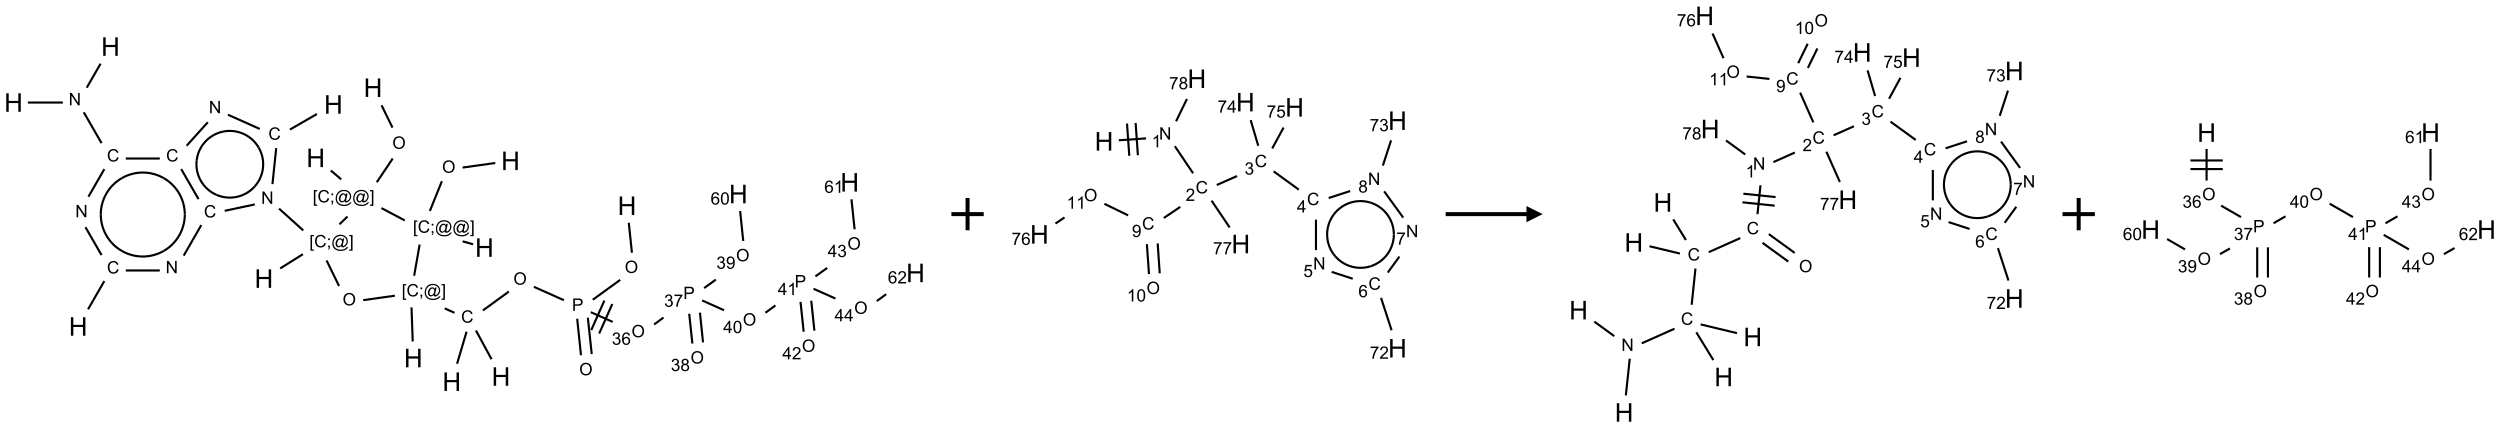 <?xml version="1.0" encoding="UTF-8"?>
<svg xmlns="http://www.w3.org/2000/svg" xmlns:xlink="http://www.w3.org/1999/xlink" width="1547" height="265" viewBox="0 0 1547 265">
<defs>
<g>
<g id="glyph-0-0">
<path d="M 2 0 L 2 -10 L 10 -10 L 10 0 Z M 2.25 -0.25 L 9.75 -0.25 L 9.75 -9.75 L 2.25 -9.75 Z M 2.25 -0.25 "/>
</g>
<g id="glyph-0-1">
<path d="M 1.281 0 L 1.281 -11.453 L 2.797 -11.453 L 2.797 -6.75 L 8.75 -6.75 L 8.75 -11.453 L 10.266 -11.453 L 10.266 0 L 8.75 0 L 8.75 -5.398 L 2.797 -5.398 L 2.797 0 Z M 1.281 0 "/>
</g>
<g id="glyph-1-0">
<path d="M 1.332 0 L 1.332 -6.668 L 6.668 -6.668 L 6.668 0 Z M 1.5 -0.168 L 6.5 -0.168 L 6.5 -6.5 L 1.5 -6.5 Z M 1.5 -0.168 "/>
</g>
<g id="glyph-1-1">
<path d="M 0.516 -3.719 C 0.516 -4.984 0.855 -5.977 1.535 -6.695 C 2.215 -7.414 3.094 -7.77 4.172 -7.77 C 4.875 -7.77 5.512 -7.602 6.078 -7.266 C 6.645 -6.93 7.074 -6.461 7.371 -5.855 C 7.668 -5.254 7.816 -4.57 7.816 -3.809 C 7.816 -3.035 7.66 -2.34 7.348 -1.73 C 7.035 -1.117 6.594 -0.656 6.02 -0.34 C 5.449 -0.027 4.828 0.129 4.168 0.129 C 3.449 0.129 2.805 -0.043 2.238 -0.391 C 1.672 -0.738 1.246 -1.211 0.953 -1.812 C 0.66 -2.414 0.516 -3.047 0.516 -3.719 Z M 1.559 -3.703 C 1.559 -2.781 1.805 -2.059 2.301 -1.527 C 2.793 -1 3.414 -0.734 4.16 -0.734 C 4.922 -0.734 5.547 -1 6.039 -1.535 C 6.531 -2.07 6.777 -2.828 6.777 -3.812 C 6.777 -4.434 6.672 -4.977 6.461 -5.441 C 6.25 -5.902 5.945 -6.262 5.539 -6.52 C 5.133 -6.773 4.68 -6.902 4.176 -6.902 C 3.461 -6.902 2.848 -6.656 2.332 -6.164 C 1.816 -5.672 1.559 -4.852 1.559 -3.703 Z M 1.559 -3.703 "/>
</g>
<g id="glyph-1-2">
<path d="M 0.723 2.121 L 0.723 -7.637 L 2.793 -7.637 L 2.793 -6.859 L 1.66 -6.859 L 1.66 1.344 L 2.793 1.344 L 2.793 2.121 Z M 0.723 2.121 "/>
</g>
<g id="glyph-1-3">
<path d="M 6.27 -2.676 L 7.281 -2.422 C 7.07 -1.594 6.688 -0.961 6.137 -0.523 C 5.586 -0.086 4.914 0.129 4.121 0.129 C 3.297 0.129 2.629 -0.039 2.113 -0.371 C 1.598 -0.707 1.203 -1.191 0.934 -1.828 C 0.664 -2.465 0.531 -3.145 0.531 -3.875 C 0.531 -4.672 0.684 -5.363 0.988 -5.957 C 1.293 -6.547 1.723 -6.996 2.285 -7.305 C 2.844 -7.613 3.461 -7.766 4.137 -7.766 C 4.898 -7.766 5.543 -7.57 6.062 -7.184 C 6.582 -6.793 6.945 -6.246 7.152 -5.543 L 6.156 -5.309 C 5.98 -5.863 5.723 -6.266 5.387 -6.52 C 5.051 -6.773 4.625 -6.902 4.113 -6.902 C 3.527 -6.902 3.039 -6.762 2.645 -6.48 C 2.25 -6.199 1.973 -5.82 1.812 -5.348 C 1.652 -4.871 1.574 -4.383 1.574 -3.879 C 1.574 -3.23 1.668 -2.664 1.855 -2.18 C 2.047 -1.695 2.34 -1.332 2.738 -1.094 C 3.137 -0.855 3.57 -0.734 4.035 -0.734 C 4.602 -0.734 5.082 -0.898 5.473 -1.223 C 5.867 -1.551 6.133 -2.035 6.27 -2.676 Z M 6.27 -2.676 "/>
</g>
<g id="glyph-1-4">
<path d="M 0.949 -4.465 L 0.949 -5.531 L 2.016 -5.531 L 2.016 -4.465 Z M 0.949 0 L 0.949 -1.066 L 2.016 -1.066 L 2.016 0 C 2.016 0.391 1.945 0.711 1.809 0.949 C 1.668 1.191 1.449 1.379 1.145 1.512 L 0.887 1.109 C 1.082 1.023 1.23 0.895 1.324 0.727 C 1.418 0.559 1.469 0.316 1.48 0 Z M 0.949 0 "/>
</g>
<g id="glyph-1-5">
<path d="M 6.047 -0.848 C 5.82 -0.59 5.57 -0.379 5.289 -0.223 C 5.008 -0.062 4.73 0.016 4.449 0.016 C 4.141 0.016 3.84 -0.074 3.547 -0.254 C 3.254 -0.434 3.02 -0.715 2.836 -1.09 C 2.652 -1.465 2.562 -1.875 2.562 -2.324 C 2.562 -2.875 2.703 -3.43 2.988 -3.98 C 3.27 -4.535 3.621 -4.953 4.043 -5.23 C 4.461 -5.508 4.871 -5.645 5.266 -5.645 C 5.566 -5.645 5.855 -5.566 6.129 -5.41 C 6.402 -5.25 6.641 -5.012 6.84 -4.688 L 7.016 -5.496 L 7.949 -5.496 L 7.199 -2 C 7.094 -1.516 7.043 -1.246 7.043 -1.191 C 7.043 -1.098 7.078 -1.02 7.148 -0.949 C 7.219 -0.883 7.305 -0.848 7.406 -0.848 C 7.59 -0.848 7.832 -0.953 8.129 -1.168 C 8.527 -1.445 8.84 -1.816 9.07 -2.285 C 9.301 -2.75 9.418 -3.234 9.418 -3.73 C 9.418 -4.309 9.27 -4.852 8.973 -5.355 C 8.676 -5.859 8.23 -6.262 7.645 -6.562 C 7.055 -6.863 6.406 -7.016 5.691 -7.016 C 4.879 -7.016 4.137 -6.824 3.465 -6.445 C 2.793 -6.066 2.273 -5.52 1.902 -4.809 C 1.535 -4.098 1.348 -3.34 1.348 -2.527 C 1.348 -1.676 1.535 -0.941 1.902 -0.328 C 2.273 0.285 2.809 0.742 3.508 1.035 C 4.207 1.328 4.984 1.473 5.832 1.473 C 6.742 1.473 7.504 1.32 8.121 1.016 C 8.734 0.711 9.195 0.34 9.5 -0.098 L 10.441 -0.098 C 10.266 0.266 9.961 0.637 9.531 1.016 C 9.102 1.395 8.59 1.695 7.996 1.914 C 7.402 2.133 6.688 2.246 5.848 2.246 C 5.078 2.246 4.367 2.145 3.715 1.949 C 3.066 1.75 2.512 1.453 2.051 1.055 C 1.594 0.656 1.25 0.199 1.016 -0.316 C 0.723 -0.973 0.578 -1.684 0.578 -2.441 C 0.578 -3.289 0.75 -4.098 1.098 -4.863 C 1.523 -5.805 2.125 -6.527 2.902 -7.027 C 3.684 -7.527 4.629 -7.777 5.738 -7.777 C 6.602 -7.777 7.375 -7.602 8.059 -7.246 C 8.746 -6.895 9.285 -6.371 9.684 -5.672 C 10.02 -5.07 10.188 -4.418 10.188 -3.715 C 10.188 -2.707 9.832 -1.812 9.125 -1.031 C 8.492 -0.328 7.801 0.02 7.051 0.02 C 6.812 0.02 6.617 -0.016 6.473 -0.09 C 6.324 -0.16 6.215 -0.266 6.145 -0.402 C 6.102 -0.488 6.066 -0.637 6.047 -0.848 Z M 3.527 -2.262 C 3.527 -1.785 3.641 -1.414 3.863 -1.152 C 4.09 -0.887 4.348 -0.754 4.641 -0.754 C 4.836 -0.754 5.039 -0.812 5.254 -0.93 C 5.469 -1.047 5.676 -1.219 5.871 -1.449 C 6.066 -1.676 6.23 -1.969 6.355 -2.32 C 6.48 -2.672 6.543 -3.027 6.543 -3.379 C 6.543 -3.852 6.426 -4.219 6.191 -4.48 C 5.957 -4.738 5.672 -4.871 5.332 -4.871 C 5.109 -4.871 4.902 -4.812 4.707 -4.699 C 4.512 -4.586 4.32 -4.406 4.137 -4.156 C 3.953 -3.906 3.805 -3.602 3.691 -3.246 C 3.582 -2.887 3.527 -2.559 3.527 -2.262 Z M 3.527 -2.262 "/>
</g>
<g id="glyph-1-6">
<path d="M 2.27 2.121 L 0.203 2.121 L 0.203 1.344 L 1.332 1.344 L 1.332 -6.859 L 0.203 -6.859 L 0.203 -7.637 L 2.27 -7.637 Z M 2.27 2.121 "/>
</g>
<g id="glyph-1-7">
<path d="M 0.812 0 L 0.812 -7.637 L 1.848 -7.637 L 5.859 -1.641 L 5.859 -7.637 L 6.828 -7.637 L 6.828 0 L 5.793 0 L 1.781 -6 L 1.781 0 Z M 0.812 0 "/>
</g>
<g id="glyph-1-8">
<path d="M 0.824 0 L 0.824 -7.637 L 3.703 -7.637 C 4.211 -7.637 4.598 -7.609 4.863 -7.562 C 5.238 -7.5 5.555 -7.383 5.809 -7.207 C 6.062 -7.031 6.266 -6.785 6.418 -6.469 C 6.574 -6.152 6.652 -5.805 6.652 -5.426 C 6.652 -4.777 6.445 -4.227 6.031 -3.777 C 5.617 -3.328 4.871 -3.105 3.793 -3.105 L 1.832 -3.105 L 1.832 0 Z M 1.832 -4.004 L 3.809 -4.004 C 4.461 -4.004 4.922 -4.125 5.199 -4.371 C 5.473 -4.613 5.609 -4.953 5.609 -5.395 C 5.609 -5.715 5.527 -5.988 5.367 -6.215 C 5.207 -6.441 4.992 -6.594 4.73 -6.668 C 4.559 -6.711 4.246 -6.734 3.785 -6.734 L 1.832 -6.734 Z M 1.832 -4.004 "/>
</g>
<g id="glyph-1-9">
<path d="M 0.449 -2.016 L 1.387 -2.141 C 1.492 -1.609 1.676 -1.227 1.934 -0.992 C 2.191 -0.758 2.508 -0.641 2.879 -0.641 C 3.32 -0.641 3.695 -0.793 3.996 -1.098 C 4.301 -1.402 4.453 -1.781 4.453 -2.234 C 4.453 -2.664 4.312 -3.02 4.031 -3.301 C 3.75 -3.578 3.391 -3.719 2.957 -3.719 C 2.781 -3.719 2.562 -3.684 2.297 -3.613 L 2.402 -4.438 C 2.465 -4.43 2.516 -4.426 2.551 -4.426 C 2.949 -4.426 3.312 -4.531 3.629 -4.738 C 3.949 -4.949 4.109 -5.27 4.109 -5.703 C 4.109 -6.047 3.992 -6.332 3.762 -6.559 C 3.527 -6.785 3.227 -6.895 2.859 -6.895 C 2.496 -6.895 2.191 -6.781 1.949 -6.551 C 1.707 -6.324 1.547 -5.98 1.48 -5.52 L 0.543 -5.688 C 0.656 -6.316 0.918 -6.805 1.324 -7.148 C 1.73 -7.492 2.234 -7.668 2.84 -7.668 C 3.254 -7.668 3.641 -7.578 3.988 -7.398 C 4.34 -7.219 4.609 -6.977 4.793 -6.668 C 4.98 -6.359 5.074 -6.031 5.074 -5.684 C 5.074 -5.352 4.984 -5.051 4.809 -4.781 C 4.629 -4.512 4.367 -4.297 4.02 -4.137 C 4.473 -4.031 4.824 -3.816 5.074 -3.488 C 5.324 -3.16 5.449 -2.75 5.449 -2.254 C 5.449 -1.59 5.203 -1.023 4.719 -0.559 C 4.234 -0.098 3.617 0.137 2.875 0.137 C 2.203 0.137 1.648 -0.062 1.207 -0.465 C 0.762 -0.863 0.512 -1.379 0.449 -2.016 Z M 0.449 -2.016 "/>
</g>
<g id="glyph-1-10">
<path d="M 5.309 -5.766 L 4.375 -5.691 C 4.293 -6.059 4.172 -6.328 4.02 -6.496 C 3.766 -6.762 3.453 -6.895 3.082 -6.895 C 2.785 -6.895 2.523 -6.812 2.297 -6.645 C 2 -6.43 1.77 -6.117 1.598 -5.703 C 1.43 -5.289 1.34 -4.703 1.332 -3.938 C 1.559 -4.281 1.836 -4.535 2.16 -4.703 C 2.488 -4.871 2.828 -4.953 3.188 -4.953 C 3.812 -4.953 4.344 -4.723 4.785 -4.262 C 5.223 -3.801 5.441 -3.207 5.441 -2.48 C 5.441 -2 5.34 -1.555 5.133 -1.145 C 4.926 -0.73 4.641 -0.418 4.281 -0.199 C 3.922 0.02 3.512 0.129 3.051 0.129 C 2.27 0.129 1.633 -0.156 1.141 -0.73 C 0.648 -1.305 0.402 -2.254 0.402 -3.574 C 0.402 -5.051 0.672 -6.121 1.219 -6.793 C 1.695 -7.375 2.336 -7.668 3.141 -7.668 C 3.742 -7.668 4.234 -7.5 4.617 -7.16 C 5 -6.824 5.23 -6.359 5.309 -5.766 Z M 1.48 -2.473 C 1.48 -2.152 1.547 -1.844 1.684 -1.547 C 1.82 -1.25 2.016 -1.027 2.262 -0.871 C 2.508 -0.719 2.766 -0.641 3.035 -0.641 C 3.434 -0.641 3.773 -0.801 4.059 -1.121 C 4.344 -1.441 4.484 -1.875 4.484 -2.422 C 4.484 -2.949 4.344 -3.367 4.062 -3.668 C 3.781 -3.973 3.426 -4.125 3 -4.125 C 2.578 -4.125 2.219 -3.973 1.922 -3.668 C 1.625 -3.363 1.48 -2.969 1.48 -2.473 Z M 1.48 -2.473 "/>
</g>
<g id="glyph-1-11">
<path d="M 0.504 -6.637 L 0.504 -7.535 L 5.449 -7.535 L 5.449 -6.809 C 4.961 -6.289 4.48 -5.602 4.004 -4.746 C 3.527 -3.887 3.156 -3.004 2.895 -2.098 C 2.707 -1.461 2.59 -0.762 2.535 0 L 1.574 0 C 1.582 -0.602 1.703 -1.328 1.926 -2.176 C 2.152 -3.027 2.477 -3.848 2.898 -4.637 C 3.32 -5.426 3.77 -6.094 4.246 -6.637 Z M 0.504 -6.637 "/>
</g>
<g id="glyph-1-12">
<path d="M 1.887 -4.141 C 1.496 -4.281 1.207 -4.484 1.02 -4.75 C 0.832 -5.016 0.738 -5.328 0.738 -5.699 C 0.738 -6.254 0.938 -6.719 1.34 -7.098 C 1.738 -7.477 2.27 -7.668 2.934 -7.668 C 3.598 -7.668 4.137 -7.473 4.543 -7.086 C 4.949 -6.699 5.152 -6.227 5.152 -5.672 C 5.152 -5.316 5.059 -5.008 4.871 -4.746 C 4.688 -4.484 4.406 -4.281 4.027 -4.141 C 4.496 -3.988 4.852 -3.742 5.098 -3.402 C 5.34 -3.062 5.465 -2.656 5.465 -2.184 C 5.465 -1.531 5.234 -0.98 4.77 -0.535 C 4.309 -0.09 3.703 0.129 2.949 0.129 C 2.195 0.129 1.586 -0.094 1.125 -0.539 C 0.664 -0.984 0.434 -1.543 0.434 -2.207 C 0.434 -2.703 0.559 -3.121 0.809 -3.457 C 1.062 -3.793 1.422 -4.02 1.887 -4.141 Z M 1.699 -5.73 C 1.699 -5.367 1.812 -5.074 2.047 -4.844 C 2.281 -4.613 2.582 -4.5 2.953 -4.5 C 3.312 -4.5 3.609 -4.613 3.84 -4.84 C 4.07 -5.066 4.188 -5.348 4.188 -5.676 C 4.188 -6.02 4.07 -6.309 3.832 -6.543 C 3.594 -6.777 3.297 -6.895 2.941 -6.895 C 2.586 -6.895 2.289 -6.781 2.051 -6.551 C 1.816 -6.324 1.699 -6.047 1.699 -5.73 Z M 1.395 -2.203 C 1.395 -1.938 1.461 -1.676 1.586 -1.426 C 1.711 -1.176 1.902 -0.984 2.152 -0.848 C 2.402 -0.711 2.672 -0.641 2.957 -0.641 C 3.406 -0.641 3.777 -0.785 4.066 -1.074 C 4.359 -1.363 4.504 -1.727 4.504 -2.172 C 4.504 -2.625 4.355 -2.996 4.055 -3.293 C 3.754 -3.586 3.379 -3.734 2.926 -3.734 C 2.484 -3.734 2.121 -3.59 1.832 -3.297 C 1.543 -3.004 1.395 -2.641 1.395 -2.203 Z M 1.395 -2.203 "/>
</g>
<g id="glyph-1-13">
<path d="M 0.582 -1.766 L 1.484 -1.848 C 1.562 -1.426 1.707 -1.117 1.922 -0.926 C 2.137 -0.734 2.414 -0.641 2.75 -0.641 C 3.039 -0.641 3.289 -0.707 3.508 -0.84 C 3.727 -0.973 3.902 -1.148 4.043 -1.367 C 4.18 -1.586 4.297 -1.887 4.391 -2.262 C 4.484 -2.637 4.531 -3.016 4.531 -3.406 C 4.531 -3.449 4.531 -3.512 4.527 -3.594 C 4.34 -3.297 4.082 -3.055 3.758 -2.867 C 3.434 -2.68 3.082 -2.59 2.703 -2.59 C 2.07 -2.59 1.535 -2.816 1.098 -3.277 C 0.66 -3.734 0.441 -4.34 0.441 -5.09 C 0.441 -5.863 0.672 -6.484 1.129 -6.957 C 1.586 -7.43 2.156 -7.668 2.844 -7.668 C 3.34 -7.668 3.793 -7.531 4.207 -7.266 C 4.617 -7 4.93 -6.617 5.145 -6.121 C 5.355 -5.629 5.465 -4.91 5.465 -3.973 C 5.465 -2.996 5.359 -2.223 5.145 -1.645 C 4.934 -1.066 4.617 -0.625 4.199 -0.324 C 3.781 -0.02 3.293 0.129 2.73 0.129 C 2.133 0.129 1.645 -0.035 1.266 -0.367 C 0.887 -0.699 0.66 -1.164 0.582 -1.766 Z M 4.422 -5.137 C 4.422 -5.676 4.277 -6.102 3.992 -6.418 C 3.707 -6.734 3.359 -6.891 2.957 -6.891 C 2.543 -6.891 2.18 -6.719 1.871 -6.379 C 1.562 -6.039 1.406 -5.598 1.406 -5.059 C 1.406 -4.57 1.555 -4.176 1.848 -3.871 C 2.141 -3.566 2.5 -3.418 2.934 -3.418 C 3.367 -3.418 3.723 -3.57 4.004 -3.871 C 4.281 -4.176 4.422 -4.598 4.422 -5.137 Z M 4.422 -5.137 "/>
</g>
<g id="glyph-1-14">
<path d="M 0.441 -3.766 C 0.441 -4.668 0.535 -5.395 0.723 -5.945 C 0.906 -6.496 1.184 -6.922 1.551 -7.219 C 1.918 -7.516 2.375 -7.668 2.934 -7.668 C 3.344 -7.668 3.703 -7.586 4.012 -7.418 C 4.32 -7.254 4.574 -7.016 4.777 -6.707 C 4.977 -6.395 5.137 -6.016 5.25 -5.57 C 5.363 -5.125 5.422 -4.523 5.422 -3.766 C 5.422 -2.871 5.328 -2.148 5.145 -1.598 C 4.961 -1.047 4.688 -0.621 4.32 -0.32 C 3.953 -0.02 3.492 0.129 2.934 0.129 C 2.195 0.129 1.617 -0.133 1.199 -0.66 C 0.695 -1.297 0.441 -2.332 0.441 -3.766 Z M 1.406 -3.766 C 1.406 -2.512 1.555 -1.68 1.848 -1.262 C 2.141 -0.848 2.5 -0.641 2.934 -0.641 C 3.363 -0.641 3.727 -0.848 4.02 -1.266 C 4.312 -1.684 4.457 -2.516 4.457 -3.766 C 4.457 -5.023 4.312 -5.859 4.02 -6.27 C 3.727 -6.684 3.359 -6.891 2.922 -6.891 C 2.492 -6.891 2.148 -6.707 1.891 -6.344 C 1.566 -5.879 1.406 -5.02 1.406 -3.766 Z M 1.406 -3.766 "/>
</g>
<g id="glyph-1-15">
<path d="M 3.449 0 L 3.449 -1.828 L 0.137 -1.828 L 0.137 -2.688 L 3.621 -7.637 L 4.387 -7.637 L 4.387 -2.688 L 5.418 -2.688 L 5.418 -1.828 L 4.387 -1.828 L 4.387 0 Z M 3.449 -2.688 L 3.449 -6.129 L 1.059 -2.688 Z M 3.449 -2.688 "/>
</g>
<g id="glyph-1-16">
<path d="M 3.973 0 L 3.035 0 L 3.035 -5.973 C 2.809 -5.758 2.516 -5.543 2.148 -5.328 C 1.781 -5.113 1.453 -4.953 1.16 -4.844 L 1.16 -5.75 C 1.684 -5.996 2.145 -6.297 2.535 -6.645 C 2.93 -6.996 3.207 -7.336 3.371 -7.668 L 3.973 -7.668 Z M 3.973 0 "/>
</g>
<g id="glyph-1-17">
<path d="M 5.371 -0.902 L 5.371 0 L 0.324 0 C 0.316 -0.227 0.352 -0.441 0.434 -0.652 C 0.562 -0.996 0.766 -1.332 1.051 -1.668 C 1.332 -2 1.742 -2.387 2.277 -2.824 C 3.105 -3.504 3.668 -4.043 3.957 -4.441 C 4.25 -4.84 4.395 -5.215 4.395 -5.566 C 4.395 -5.938 4.262 -6.254 3.996 -6.508 C 3.73 -6.762 3.387 -6.891 2.957 -6.891 C 2.508 -6.891 2.145 -6.754 1.875 -6.484 C 1.605 -6.215 1.469 -5.84 1.465 -5.359 L 0.5 -5.457 C 0.566 -6.176 0.812 -6.727 1.246 -7.102 C 1.676 -7.477 2.254 -7.668 2.98 -7.668 C 3.711 -7.668 4.293 -7.465 4.719 -7.059 C 5.145 -6.652 5.359 -6.148 5.359 -5.547 C 5.359 -5.242 5.297 -4.941 5.172 -4.645 C 5.047 -4.352 4.84 -4.039 4.551 -3.715 C 4.262 -3.387 3.777 -2.938 3.105 -2.371 C 2.543 -1.898 2.18 -1.578 2.02 -1.41 C 1.859 -1.242 1.73 -1.07 1.625 -0.902 Z M 5.371 -0.902 "/>
</g>
<g id="glyph-1-18">
<path d="M 0.441 -2 L 1.426 -2.082 C 1.5 -1.605 1.668 -1.242 1.934 -1.004 C 2.199 -0.762 2.52 -0.641 2.895 -0.641 C 3.348 -0.641 3.73 -0.812 4.043 -1.152 C 4.355 -1.492 4.512 -1.941 4.512 -2.504 C 4.512 -3.039 4.359 -3.461 4.059 -3.77 C 3.758 -4.078 3.367 -4.234 2.879 -4.234 C 2.578 -4.234 2.305 -4.164 2.062 -4.027 C 1.82 -3.891 1.629 -3.715 1.488 -3.496 L 0.609 -3.609 L 1.348 -7.531 L 5.145 -7.531 L 5.145 -6.637 L 2.098 -6.637 L 1.688 -4.582 C 2.145 -4.902 2.625 -5.062 3.129 -5.062 C 3.797 -5.062 4.359 -4.832 4.816 -4.371 C 5.277 -3.91 5.504 -3.312 5.504 -2.59 C 5.504 -1.898 5.305 -1.301 4.902 -0.797 C 4.41 -0.18 3.742 0.129 2.895 0.129 C 2.199 0.129 1.633 -0.062 1.195 -0.453 C 0.758 -0.844 0.504 -1.359 0.441 -2 Z M 0.441 -2 "/>
</g>
</g>
</defs>
<path fill="none" stroke-width="0.033" stroke-linecap="butt" stroke-linejoin="miter" stroke="rgb(0%, 0%, 0%)" stroke-opacity="1" stroke-miterlimit="10" d="M 7.453 1.801 L 6.948 1.872 " transform="matrix(40, 0, 0, 40, 8.357, 28.813)"/>
<path fill="none" stroke-width="0.033" stroke-linecap="butt" stroke-linejoin="miter" stroke="rgb(0%, 0%, 0%)" stroke-opacity="1" stroke-miterlimit="10" d="M 6.627 2.083 L 6.441 2.543 " transform="matrix(40, 0, 0, 40, 8.357, 28.813)"/>
<path fill="none" stroke-width="0.033" stroke-linecap="butt" stroke-linejoin="miter" stroke="rgb(0%, 0%, 0%)" stroke-opacity="1" stroke-miterlimit="10" d="M 6.948 3.013 L 7.109 3.059 " transform="matrix(40, 0, 0, 40, 8.357, 28.813)"/>
<path fill="none" stroke-width="0.033" stroke-linecap="butt" stroke-linejoin="miter" stroke="rgb(0%, 0%, 0%)" stroke-opacity="1" stroke-miterlimit="10" d="M 6.053 2.69 L 5.692 2.499 " transform="matrix(40, 0, 0, 40, 8.357, 28.813)"/>
<path fill="none" stroke-width="0.033" stroke-linecap="butt" stroke-linejoin="miter" stroke="rgb(0%, 0%, 0%)" stroke-opacity="1" stroke-miterlimit="10" d="M 5.07 2.054 L 4.909 1.918 " transform="matrix(40, 0, 0, 40, 8.357, 28.813)"/>
<path fill="none" stroke-width="0.033" stroke-linecap="butt" stroke-linejoin="miter" stroke="rgb(0%, 0%, 0%)" stroke-opacity="1" stroke-miterlimit="10" d="M 5.62 2.099 L 5.866 1.733 " transform="matrix(40, 0, 0, 40, 8.357, 28.813)"/>
<path fill="none" stroke-width="0.033" stroke-linecap="butt" stroke-linejoin="miter" stroke="rgb(0%, 0%, 0%)" stroke-opacity="1" stroke-miterlimit="10" d="M 5.863 1.254 L 5.694 0.909 " transform="matrix(40, 0, 0, 40, 8.357, 28.813)"/>
<path fill="none" stroke-width="0.033" stroke-linecap="butt" stroke-linejoin="miter" stroke="rgb(0%, 0%, 0%)" stroke-opacity="1" stroke-miterlimit="10" d="M 5.167 2.629 L 5.042 2.75 " transform="matrix(40, 0, 0, 40, 8.357, 28.813)"/>
<path fill="none" stroke-width="0.033" stroke-linecap="butt" stroke-linejoin="miter" stroke="rgb(0%, 0%, 0%)" stroke-opacity="1" stroke-miterlimit="10" d="M 4.477 3.212 L 4.126 3.432 " transform="matrix(40, 0, 0, 40, 8.357, 28.813)"/>
<path fill="none" stroke-width="0.033" stroke-linecap="butt" stroke-linejoin="miter" stroke="rgb(0%, 0%, 0%)" stroke-opacity="1" stroke-miterlimit="10" d="M 4.483 2.845 L 4.108 2.507 " transform="matrix(40, 0, 0, 40, 8.357, 28.813)"/>
<path fill="none" stroke-width="0.033" stroke-linecap="butt" stroke-linejoin="miter" stroke="rgb(0%, 0%, 0%)" stroke-opacity="1" stroke-miterlimit="10" d="M 4.006 2.128 L 4.064 1.571 " transform="matrix(40, 0, 0, 40, 8.357, 28.813)"/>
<path fill="none" stroke-width="0.033" stroke-linecap="butt" stroke-linejoin="miter" stroke="rgb(0%, 0%, 0%)" stroke-opacity="1" stroke-miterlimit="10" d="M 4.276 1.284 L 4.694 1.043 " transform="matrix(40, 0, 0, 40, 8.357, 28.813)"/>
<path fill="none" stroke-width="0.033" stroke-linecap="butt" stroke-linejoin="miter" stroke="rgb(0%, 0%, 0%)" stroke-opacity="1" stroke-miterlimit="10" d="M 3.809 1.274 L 3.318 1.055 " transform="matrix(40, 0, 0, 40, 8.357, 28.813)"/>
<path fill="none" stroke-width="0.033" stroke-linecap="butt" stroke-linejoin="miter" stroke="rgb(0%, 0%, 0%)" stroke-opacity="1" stroke-miterlimit="10" d="M 3.006 1.171 L 2.678 1.534 " transform="matrix(40, 0, 0, 40, 8.357, 28.813)"/>
<path fill="none" stroke-width="0.033" stroke-linecap="butt" stroke-linejoin="miter" stroke="rgb(0%, 0%, 0%)" stroke-opacity="1" stroke-miterlimit="10" d="M 2.263 1.732 L 1.737 1.732 " transform="matrix(40, 0, 0, 40, 8.357, 28.813)"/>
<path fill="none" stroke-width="0.033" stroke-linecap="butt" stroke-linejoin="miter" stroke="rgb(0%, 0%, 0%)" stroke-opacity="1" stroke-miterlimit="10" d="M 1.362 1.494 L 1.087 1.017 " transform="matrix(40, 0, 0, 40, 8.357, 28.813)"/>
<path fill="none" stroke-width="0.033" stroke-linecap="butt" stroke-linejoin="miter" stroke="rgb(0%, 0%, 0%)" stroke-opacity="1" stroke-miterlimit="10" d="M 1.133 0.636 L 1.347 0.265 " transform="matrix(40, 0, 0, 40, 8.357, 28.813)"/>
<path fill="none" stroke-width="0.033" stroke-linecap="butt" stroke-linejoin="miter" stroke="rgb(0%, 0%, 0%)" stroke-opacity="1" stroke-miterlimit="10" d="M 0.763 0.866 L 0.222 0.866 " transform="matrix(40, 0, 0, 40, 8.357, 28.813)"/>
<path fill="none" stroke-width="0.033" stroke-linecap="butt" stroke-linejoin="miter" stroke="rgb(0%, 0%, 0%)" stroke-opacity="1" stroke-miterlimit="10" d="M 1.405 1.896 L 1.159 2.323 " transform="matrix(40, 0, 0, 40, 8.357, 28.813)"/>
<path fill="none" stroke-width="0.033" stroke-linecap="butt" stroke-linejoin="miter" stroke="rgb(0%, 0%, 0%)" stroke-opacity="1" stroke-miterlimit="10" d="M 1.113 2.794 L 1.362 3.226 " transform="matrix(40, 0, 0, 40, 8.357, 28.813)"/>
<path fill="none" stroke-width="0.033" stroke-linecap="butt" stroke-linejoin="miter" stroke="rgb(0%, 0%, 0%)" stroke-opacity="1" stroke-miterlimit="10" d="M 1.405 3.628 L 1.153 4.065 " transform="matrix(40, 0, 0, 40, 8.357, 28.813)"/>
<path fill="none" stroke-width="0.033" stroke-linecap="butt" stroke-linejoin="miter" stroke="rgb(0%, 0%, 0%)" stroke-opacity="1" stroke-miterlimit="10" d="M 1.737 3.464 L 2.263 3.464 " transform="matrix(40, 0, 0, 40, 8.357, 28.813)"/>
<path fill="none" stroke-width="0.033" stroke-linecap="butt" stroke-linejoin="miter" stroke="rgb(0%, 0%, 0%)" stroke-opacity="1" stroke-miterlimit="10" d="M 2.633 3.234 L 2.905 2.762 " transform="matrix(40, 0, 0, 40, 8.357, 28.813)"/>
<path fill="none" stroke-width="0.033" stroke-linecap="butt" stroke-linejoin="miter" stroke="rgb(0%, 0%, 0%)" stroke-opacity="1" stroke-miterlimit="10" d="M 2.862 2.36 L 2.595 1.896 " transform="matrix(40, 0, 0, 40, 8.357, 28.813)"/>
<path fill="none" stroke-width="0.033" stroke-linecap="butt" stroke-linejoin="miter" stroke="rgb(0%, 0%, 0%)" stroke-opacity="1" stroke-miterlimit="10" d="M 3.267 2.541 L 3.733 2.442 " transform="matrix(40, 0, 0, 40, 8.357, 28.813)"/>
<path fill="none" stroke-width="0.033" stroke-linecap="butt" stroke-linejoin="miter" stroke="rgb(0%, 0%, 0%)" stroke-opacity="1" stroke-miterlimit="10" d="M 4.843 3.309 L 5.036 3.704 " transform="matrix(40, 0, 0, 40, 8.357, 28.813)"/>
<path fill="none" stroke-width="0.033" stroke-linecap="butt" stroke-linejoin="miter" stroke="rgb(0%, 0%, 0%)" stroke-opacity="1" stroke-miterlimit="10" d="M 5.41 3.923 L 5.9 3.854 " transform="matrix(40, 0, 0, 40, 8.357, 28.813)"/>
<path fill="none" stroke-width="0.033" stroke-linecap="butt" stroke-linejoin="miter" stroke="rgb(0%, 0%, 0%)" stroke-opacity="1" stroke-miterlimit="10" d="M 6.198 3.545 L 6.283 3.063 " transform="matrix(40, 0, 0, 40, 8.357, 28.813)"/>
<path fill="none" stroke-width="0.033" stroke-linecap="butt" stroke-linejoin="miter" stroke="rgb(0%, 0%, 0%)" stroke-opacity="1" stroke-miterlimit="10" d="M 6.157 4.035 L 6.176 4.562 " transform="matrix(40, 0, 0, 40, 8.357, 28.813)"/>
<path fill="none" stroke-width="0.033" stroke-linecap="butt" stroke-linejoin="miter" stroke="rgb(0%, 0%, 0%)" stroke-opacity="1" stroke-miterlimit="10" d="M 6.671 4.051 L 6.823 4.119 " transform="matrix(40, 0, 0, 40, 8.357, 28.813)"/>
<path fill="none" stroke-width="0.033" stroke-linecap="butt" stroke-linejoin="miter" stroke="rgb(0%, 0%, 0%)" stroke-opacity="1" stroke-miterlimit="10" d="M 7.009 4.411 L 6.862 4.907 " transform="matrix(40, 0, 0, 40, 8.357, 28.813)"/>
<path fill="none" stroke-width="0.033" stroke-linecap="butt" stroke-linejoin="miter" stroke="rgb(0%, 0%, 0%)" stroke-opacity="1" stroke-miterlimit="10" d="M 7.154 4.392 L 7.395 4.837 " transform="matrix(40, 0, 0, 40, 8.357, 28.813)"/>
<path fill="none" stroke-width="0.033" stroke-linecap="butt" stroke-linejoin="miter" stroke="rgb(0%, 0%, 0%)" stroke-opacity="1" stroke-miterlimit="10" d="M 7.262 4.082 L 7.663 3.79 " transform="matrix(40, 0, 0, 40, 8.357, 28.813)"/>
<path fill="none" stroke-width="0.033" stroke-linecap="butt" stroke-linejoin="miter" stroke="rgb(0%, 0%, 0%)" stroke-opacity="1" stroke-miterlimit="10" d="M 8.051 3.717 L 8.515 3.924 " transform="matrix(40, 0, 0, 40, 8.357, 28.813)"/>
<path fill="none" stroke-width="0.033" stroke-linecap="butt" stroke-linejoin="miter" stroke="rgb(0%, 0%, 0%)" stroke-opacity="1" stroke-miterlimit="10" d="M 8.72 4.211 L 8.779 4.775 " transform="matrix(40, 0, 0, 40, 8.357, 28.813)"/>
<path fill="none" stroke-width="0.033" stroke-linecap="butt" stroke-linejoin="miter" stroke="rgb(0%, 0%, 0%)" stroke-opacity="1" stroke-miterlimit="10" d="M 8.885 4.194 L 8.945 4.757 " transform="matrix(40, 0, 0, 40, 8.357, 28.813)"/>
<path fill="none" stroke-width="0.033" stroke-linecap="butt" stroke-linejoin="miter" stroke="rgb(0%, 0%, 0%)" stroke-opacity="1" stroke-miterlimit="10" d="M 8.961 3.917 L 9.386 3.609 " transform="matrix(40, 0, 0, 40, 8.357, 28.813)"/>
<path fill="none" stroke-width="0.033" stroke-linecap="butt" stroke-linejoin="miter" stroke="rgb(0%, 0%, 0%)" stroke-opacity="1" stroke-miterlimit="10" d="M 9.567 3.189 L 9.518 2.726 " transform="matrix(40, 0, 0, 40, 8.357, 28.813)"/>
<path fill="none" stroke-width="0.033" stroke-linecap="butt" stroke-linejoin="miter" stroke="rgb(0%, 0%, 0%)" stroke-opacity="1" stroke-miterlimit="10" d="M 8.931 4.109 L 9.27 4.26 " transform="matrix(40, 0, 0, 40, 8.357, 28.813)"/>
<path fill="none" stroke-width="0.033" stroke-linecap="butt" stroke-linejoin="miter" stroke="rgb(0%, 0%, 0%)" stroke-opacity="1" stroke-miterlimit="10" d="M 9.06 4.44 L 9.263 3.983 " transform="matrix(40, 0, 0, 40, 8.357, 28.813)"/>
<path fill="none" stroke-width="0.033" stroke-linecap="butt" stroke-linejoin="miter" stroke="rgb(0%, 0%, 0%)" stroke-opacity="1" stroke-miterlimit="10" d="M 8.938 4.386 L 9.141 3.929 " transform="matrix(40, 0, 0, 40, 8.357, 28.813)"/>
<path fill="none" stroke-width="0.033" stroke-linecap="butt" stroke-linejoin="miter" stroke="rgb(0%, 0%, 0%)" stroke-opacity="1" stroke-miterlimit="10" d="M 9.91 4.299 L 10.056 4.192 " transform="matrix(40, 0, 0, 40, 8.357, 28.813)"/>
<path fill="none" stroke-width="0.033" stroke-linecap="butt" stroke-linejoin="miter" stroke="rgb(0%, 0%, 0%)" stroke-opacity="1" stroke-miterlimit="10" d="M 10.453 4.133 L 10.502 4.594 " transform="matrix(40, 0, 0, 40, 8.357, 28.813)"/>
<path fill="none" stroke-width="0.033" stroke-linecap="butt" stroke-linejoin="miter" stroke="rgb(0%, 0%, 0%)" stroke-opacity="1" stroke-miterlimit="10" d="M 10.619 4.116 L 10.667 4.576 " transform="matrix(40, 0, 0, 40, 8.357, 28.813)"/>
<path fill="none" stroke-width="0.033" stroke-linecap="butt" stroke-linejoin="miter" stroke="rgb(0%, 0%, 0%)" stroke-opacity="1" stroke-miterlimit="10" d="M 10.684 3.736 L 10.865 3.605 " transform="matrix(40, 0, 0, 40, 8.357, 28.813)"/>
<path fill="none" stroke-width="0.033" stroke-linecap="butt" stroke-linejoin="miter" stroke="rgb(0%, 0%, 0%)" stroke-opacity="1" stroke-miterlimit="10" d="M 11.289 3.008 L 11.241 2.545 " transform="matrix(40, 0, 0, 40, 8.357, 28.813)"/>
<path fill="none" stroke-width="0.033" stroke-linecap="butt" stroke-linejoin="miter" stroke="rgb(0%, 0%, 0%)" stroke-opacity="1" stroke-miterlimit="10" d="M 10.654 3.928 L 10.992 4.079 " transform="matrix(40, 0, 0, 40, 8.357, 28.813)"/>
<path fill="none" stroke-width="0.033" stroke-linecap="butt" stroke-linejoin="miter" stroke="rgb(0%, 0%, 0%)" stroke-opacity="1" stroke-miterlimit="10" d="M 11.632 4.118 L 11.787 4.005 " transform="matrix(40, 0, 0, 40, 8.357, 28.813)"/>
<path fill="none" stroke-width="0.033" stroke-linecap="butt" stroke-linejoin="miter" stroke="rgb(0%, 0%, 0%)" stroke-opacity="1" stroke-miterlimit="10" d="M 12.175 3.949 L 12.224 4.412 " transform="matrix(40, 0, 0, 40, 8.357, 28.813)"/>
<path fill="none" stroke-width="0.033" stroke-linecap="butt" stroke-linejoin="miter" stroke="rgb(0%, 0%, 0%)" stroke-opacity="1" stroke-miterlimit="10" d="M 12.341 3.931 L 12.39 4.395 " transform="matrix(40, 0, 0, 40, 8.357, 28.813)"/>
<path fill="none" stroke-width="0.033" stroke-linecap="butt" stroke-linejoin="miter" stroke="rgb(0%, 0%, 0%)" stroke-opacity="1" stroke-miterlimit="10" d="M 12.406 3.555 L 12.588 3.424 " transform="matrix(40, 0, 0, 40, 8.357, 28.813)"/>
<path fill="none" stroke-width="0.033" stroke-linecap="butt" stroke-linejoin="miter" stroke="rgb(0%, 0%, 0%)" stroke-opacity="1" stroke-miterlimit="10" d="M 13.012 2.827 L 12.963 2.363 " transform="matrix(40, 0, 0, 40, 8.357, 28.813)"/>
<path fill="none" stroke-width="0.033" stroke-linecap="butt" stroke-linejoin="miter" stroke="rgb(0%, 0%, 0%)" stroke-opacity="1" stroke-miterlimit="10" d="M 12.376 3.747 L 12.715 3.898 " transform="matrix(40, 0, 0, 40, 8.357, 28.813)"/>
<path fill="none" stroke-width="0.033" stroke-linecap="butt" stroke-linejoin="miter" stroke="rgb(0%, 0%, 0%)" stroke-opacity="1" stroke-miterlimit="10" d="M 13.355 3.937 L 13.5 3.831 " transform="matrix(40, 0, 0, 40, 8.357, 28.813)"/>
<path fill="none" stroke-width="0.033" stroke-linecap="butt" stroke-linejoin="miter" stroke="rgb(0%, 0%, 0%)" stroke-opacity="1" stroke-miterlimit="10" d="M 3.793 1.563 C 3.905 1.757 3.879 2 3.73 2.166 " transform="matrix(40, 0, 0, 40, 8.357, 28.813)"/>
<path fill="none" stroke-width="0.033" stroke-linecap="butt" stroke-linejoin="miter" stroke="rgb(0%, 0%, 0%)" stroke-opacity="1" stroke-miterlimit="10" d="M 3.239 1.316 C 3.457 1.27 3.681 1.369 3.793 1.563 " transform="matrix(40, 0, 0, 40, 8.357, 28.813)"/>
<path fill="none" stroke-width="0.033" stroke-linecap="butt" stroke-linejoin="miter" stroke="rgb(0%, 0%, 0%)" stroke-opacity="1" stroke-miterlimit="10" d="M 2.833 1.767 C 2.856 1.545 3.02 1.363 3.239 1.316 " transform="matrix(40, 0, 0, 40, 8.357, 28.813)"/>
<path fill="none" stroke-width="0.033" stroke-linecap="butt" stroke-linejoin="miter" stroke="rgb(0%, 0%, 0%)" stroke-opacity="1" stroke-miterlimit="10" d="M 3.136 2.292 C 2.932 2.202 2.809 1.989 2.833 1.767 " transform="matrix(40, 0, 0, 40, 8.357, 28.813)"/>
<path fill="none" stroke-width="0.033" stroke-linecap="butt" stroke-linejoin="miter" stroke="rgb(0%, 0%, 0%)" stroke-opacity="1" stroke-miterlimit="10" d="M 3.73 2.166 C 3.58 2.333 3.34 2.383 3.136 2.292 " transform="matrix(40, 0, 0, 40, 8.357, 28.813)"/>
<path fill="none" stroke-width="0.033" stroke-linecap="butt" stroke-linejoin="miter" stroke="rgb(0%, 0%, 0%)" stroke-opacity="1" stroke-miterlimit="10" d="M 1.675 2.036 C 1.876 1.92 2.124 1.92 2.325 2.036 " transform="matrix(40, 0, 0, 40, 8.357, 28.813)"/>
<path fill="none" stroke-width="0.033" stroke-linecap="butt" stroke-linejoin="miter" stroke="rgb(0%, 0%, 0%)" stroke-opacity="1" stroke-miterlimit="10" d="M 1.35 2.598 C 1.35 2.366 1.474 2.152 1.675 2.036 " transform="matrix(40, 0, 0, 40, 8.357, 28.813)"/>
<path fill="none" stroke-width="0.033" stroke-linecap="butt" stroke-linejoin="miter" stroke="rgb(0%, 0%, 0%)" stroke-opacity="1" stroke-miterlimit="10" d="M 1.675 3.161 C 1.474 3.045 1.35 2.83 1.35 2.598 " transform="matrix(40, 0, 0, 40, 8.357, 28.813)"/>
<path fill="none" stroke-width="0.033" stroke-linecap="butt" stroke-linejoin="miter" stroke="rgb(0%, 0%, 0%)" stroke-opacity="1" stroke-miterlimit="10" d="M 2.325 3.161 C 2.124 3.277 1.876 3.277 1.675 3.161 " transform="matrix(40, 0, 0, 40, 8.357, 28.813)"/>
<path fill="none" stroke-width="0.033" stroke-linecap="butt" stroke-linejoin="miter" stroke="rgb(0%, 0%, 0%)" stroke-opacity="1" stroke-miterlimit="10" d="M 2.65 2.598 C 2.65 2.83 2.526 3.045 2.325 3.161 " transform="matrix(40, 0, 0, 40, 8.357, 28.813)"/>
<path fill="none" stroke-width="0.033" stroke-linecap="butt" stroke-linejoin="miter" stroke="rgb(0%, 0%, 0%)" stroke-opacity="1" stroke-miterlimit="10" d="M 2.325 2.036 C 2.526 2.152 2.65 2.366 2.65 2.598 " transform="matrix(40, 0, 0, 40, 8.357, 28.813)"/>
<g fill="rgb(0%, 0%, 0%)" fill-opacity="1">
<use xlink:href="#glyph-0-1" x="310.125" y="105.25"/>
</g>
<g fill="rgb(0%, 0%, 0%)" fill-opacity="1">
<use xlink:href="#glyph-1-1" x="273.531" y="106.938"/>
</g>
<g fill="rgb(0%, 0%, 0%)" fill-opacity="1">
<use xlink:href="#glyph-1-2" x="255.512" y="144.031"/>
<use xlink:href="#glyph-1-3" x="258.475" y="144.031"/>
<use xlink:href="#glyph-1-4" x="266.178" y="144.031"/>
<use xlink:href="#glyph-1-5" x="269.142" y="144.031"/>
<use xlink:href="#glyph-1-5" x="279.97" y="144.031"/>
<use xlink:href="#glyph-1-6" x="290.798" y="144.031"/>
</g>
<g fill="rgb(0%, 0%, 0%)" fill-opacity="1">
<use xlink:href="#glyph-0-1" x="293.98" y="158.93"/>
</g>
<g fill="rgb(0%, 0%, 0%)" fill-opacity="1">
<use xlink:href="#glyph-1-2" x="193.488" y="125.25"/>
<use xlink:href="#glyph-1-3" x="196.452" y="125.25"/>
<use xlink:href="#glyph-1-4" x="204.155" y="125.25"/>
<use xlink:href="#glyph-1-5" x="207.118" y="125.25"/>
<use xlink:href="#glyph-1-5" x="217.947" y="125.25"/>
<use xlink:href="#glyph-1-6" x="228.775" y="125.25"/>
</g>
<g fill="rgb(0%, 0%, 0%)" fill-opacity="1">
<use xlink:href="#glyph-0-1" x="189.57" y="103.414"/>
</g>
<g fill="rgb(0%, 0%, 0%)" fill-opacity="1">
<use xlink:href="#glyph-1-1" x="242.773" y="92.086"/>
</g>
<g fill="rgb(0%, 0%, 0%)" fill-opacity="1">
<use xlink:href="#glyph-0-1" x="225.043" y="60.012"/>
</g>
<g fill="rgb(0%, 0%, 0%)" fill-opacity="1">
<use xlink:href="#glyph-1-2" x="191.422" y="153.035"/>
<use xlink:href="#glyph-1-3" x="194.385" y="153.035"/>
<use xlink:href="#glyph-1-4" x="202.089" y="153.035"/>
<use xlink:href="#glyph-1-5" x="205.052" y="153.035"/>
<use xlink:href="#glyph-1-6" x="215.88" y="153.035"/>
</g>
<g fill="rgb(0%, 0%, 0%)" fill-opacity="1">
<use xlink:href="#glyph-0-1" x="157.516" y="178.109"/>
</g>
<g fill="rgb(0%, 0%, 0%)" fill-opacity="1">
<use xlink:href="#glyph-1-7" x="161.609" y="126.133"/>
</g>
<g fill="rgb(0%, 0%, 0%)" fill-opacity="1">
<use xlink:href="#glyph-1-3" x="166.07" y="86.484"/>
</g>
<g fill="rgb(0%, 0%, 0%)" fill-opacity="1">
<use xlink:href="#glyph-0-1" x="200.531" y="70.367"/>
</g>
<g fill="rgb(0%, 0%, 0%)" fill-opacity="1">
<use xlink:href="#glyph-1-7" x="129.25" y="70.082"/>
</g>
<g fill="rgb(0%, 0%, 0%)" fill-opacity="1">
<use xlink:href="#glyph-1-3" x="102.766" y="99.938"/>
</g>
<g fill="rgb(0%, 0%, 0%)" fill-opacity="1">
<use xlink:href="#glyph-1-3" x="66.141" y="99.938"/>
</g>
<g fill="rgb(0%, 0%, 0%)" fill-opacity="1">
<use xlink:href="#glyph-1-7" x="42.484" y="65.164"/>
</g>
<g fill="rgb(0%, 0%, 0%)" fill-opacity="1">
<use xlink:href="#glyph-0-1" x="62.586" y="34.539"/>
</g>
<g fill="rgb(0%, 0%, 0%)" fill-opacity="1">
<use xlink:href="#glyph-0-1" x="2.586" y="69.18"/>
</g>
<g fill="rgb(0%, 0%, 0%)" fill-opacity="1">
<use xlink:href="#glyph-1-7" x="46.594" y="134.449"/>
</g>
<g fill="rgb(0%, 0%, 0%)" fill-opacity="1">
<use xlink:href="#glyph-1-3" x="66.141" y="169.223"/>
</g>
<g fill="rgb(0%, 0%, 0%)" fill-opacity="1">
<use xlink:href="#glyph-0-1" x="42.586" y="207.746"/>
</g>
<g fill="rgb(0%, 0%, 0%)" fill-opacity="1">
<use xlink:href="#glyph-1-7" x="102.484" y="169.09"/>
</g>
<g fill="rgb(0%, 0%, 0%)" fill-opacity="1">
<use xlink:href="#glyph-1-3" x="126.141" y="134.582"/>
</g>
<g fill="rgb(0%, 0%, 0%)" fill-opacity="1">
<use xlink:href="#glyph-1-1" x="211.988" y="188.984"/>
</g>
<g fill="rgb(0%, 0%, 0%)" fill-opacity="1">
<use xlink:href="#glyph-1-2" x="248.566" y="183.422"/>
<use xlink:href="#glyph-1-3" x="251.53" y="183.422"/>
<use xlink:href="#glyph-1-4" x="259.233" y="183.422"/>
<use xlink:href="#glyph-1-5" x="262.197" y="183.422"/>
<use xlink:href="#glyph-1-6" x="273.025" y="183.422"/>
</g>
<g fill="rgb(0%, 0%, 0%)" fill-opacity="1">
<use xlink:href="#glyph-0-1" x="249.977" y="227.273"/>
</g>
<g fill="rgb(0%, 0%, 0%)" fill-opacity="1">
<use xlink:href="#glyph-1-3" x="285.305" y="199.684"/>
</g>
<g fill="rgb(0%, 0%, 0%)" fill-opacity="1">
<use xlink:href="#glyph-0-1" x="273.762" y="241.918"/>
</g>
<g fill="rgb(0%, 0%, 0%)" fill-opacity="1">
<use xlink:href="#glyph-0-1" x="304.211" y="238.719"/>
</g>
<g fill="rgb(0%, 0%, 0%)" fill-opacity="1">
<use xlink:href="#glyph-1-1" x="317.68" y="176.176"/>
</g>
<g fill="rgb(0%, 0%, 0%)" fill-opacity="1">
<use xlink:href="#glyph-1-8" x="353.914" y="192.309"/>
</g>
<g fill="rgb(0%, 0%, 0%)" fill-opacity="1">
<use xlink:href="#glyph-1-1" x="358.402" y="232.227"/>
</g>
<g fill="rgb(0%, 0%, 0%)" fill-opacity="1">
<use xlink:href="#glyph-1-1" x="386.582" y="168.934"/>
</g>
<g fill="rgb(0%, 0%, 0%)" fill-opacity="1">
<use xlink:href="#glyph-0-1" x="382.207" y="133.031"/>
</g>
<g fill="rgb(0%, 0%, 0%)" fill-opacity="1">
<use xlink:href="#glyph-1-1" x="390.766" y="208.715"/>
</g>
<g fill="rgb(0%, 0%, 0%)" fill-opacity="1">
<use xlink:href="#glyph-1-9" x="378.57" y="213.348"/>
<use xlink:href="#glyph-1-10" x="384.503" y="213.348"/>
</g>
<g fill="rgb(0%, 0%, 0%)" fill-opacity="1">
<use xlink:href="#glyph-1-8" x="422.816" y="185.066"/>
</g>
<g fill="rgb(0%, 0%, 0%)" fill-opacity="1">
<use xlink:href="#glyph-1-9" x="410.926" y="189.836"/>
<use xlink:href="#glyph-1-11" x="416.858" y="189.836"/>
</g>
<g fill="rgb(0%, 0%, 0%)" fill-opacity="1">
<use xlink:href="#glyph-1-1" x="427.305" y="224.984"/>
</g>
<g fill="rgb(0%, 0%, 0%)" fill-opacity="1">
<use xlink:href="#glyph-1-9" x="415.09" y="229.617"/>
<use xlink:href="#glyph-1-12" x="421.022" y="229.617"/>
</g>
<g fill="rgb(0%, 0%, 0%)" fill-opacity="1">
<use xlink:href="#glyph-1-1" x="455.484" y="161.691"/>
</g>
<g fill="rgb(0%, 0%, 0%)" fill-opacity="1">
<use xlink:href="#glyph-1-9" x="443.27" y="166.324"/>
<use xlink:href="#glyph-1-13" x="449.202" y="166.324"/>
</g>
<g fill="rgb(0%, 0%, 0%)" fill-opacity="1">
<use xlink:href="#glyph-0-1" x="451.109" y="125.789"/>
</g>
<g fill="rgb(0%, 0%, 0%)" fill-opacity="1">
<use xlink:href="#glyph-1-10" x="439.699" y="126.582"/>
<use xlink:href="#glyph-1-14" x="445.632" y="126.582"/>
</g>
<g fill="rgb(0%, 0%, 0%)" fill-opacity="1">
<use xlink:href="#glyph-1-1" x="459.668" y="201.473"/>
</g>
<g fill="rgb(0%, 0%, 0%)" fill-opacity="1">
<use xlink:href="#glyph-1-15" x="447.492" y="206.105"/>
<use xlink:href="#glyph-1-14" x="453.424" y="206.105"/>
</g>
<g fill="rgb(0%, 0%, 0%)" fill-opacity="1">
<use xlink:href="#glyph-1-8" x="491.719" y="177.824"/>
</g>
<g fill="rgb(0%, 0%, 0%)" fill-opacity="1">
<use xlink:href="#glyph-1-15" x="481.301" y="182.594"/>
<use xlink:href="#glyph-1-16" x="487.233" y="182.594"/>
</g>
<g fill="rgb(0%, 0%, 0%)" fill-opacity="1">
<use xlink:href="#glyph-1-1" x="496.207" y="217.742"/>
</g>
<g fill="rgb(0%, 0%, 0%)" fill-opacity="1">
<use xlink:href="#glyph-1-15" x="484.086" y="222.375"/>
<use xlink:href="#glyph-1-17" x="490.018" y="222.375"/>
</g>
<g fill="rgb(0%, 0%, 0%)" fill-opacity="1">
<use xlink:href="#glyph-1-1" x="524.387" y="154.449"/>
</g>
<g fill="rgb(0%, 0%, 0%)" fill-opacity="1">
<use xlink:href="#glyph-1-15" x="512.188" y="159.082"/>
<use xlink:href="#glyph-1-9" x="518.12" y="159.082"/>
</g>
<g fill="rgb(0%, 0%, 0%)" fill-opacity="1">
<use xlink:href="#glyph-0-1" x="520.012" y="118.547"/>
</g>
<g fill="rgb(0%, 0%, 0%)" fill-opacity="1">
<use xlink:href="#glyph-1-10" x="510.051" y="119.34"/>
<use xlink:href="#glyph-1-16" x="515.983" y="119.34"/>
</g>
<g fill="rgb(0%, 0%, 0%)" fill-opacity="1">
<use xlink:href="#glyph-1-1" x="528.57" y="194.23"/>
</g>
<g fill="rgb(0%, 0%, 0%)" fill-opacity="1">
<use xlink:href="#glyph-1-15" x="516.402" y="198.832"/>
<use xlink:href="#glyph-1-15" x="522.335" y="198.832"/>
</g>
<g fill="rgb(0%, 0%, 0%)" fill-opacity="1">
<use xlink:href="#glyph-0-1" x="560.734" y="174.598"/>
</g>
<g fill="rgb(0%, 0%, 0%)" fill-opacity="1">
<use xlink:href="#glyph-1-10" x="549.379" y="175.391"/>
<use xlink:href="#glyph-1-17" x="555.311" y="175.391"/>
</g>
<path fill="none" stroke-width="0.062" stroke-linecap="butt" stroke-linejoin="miter" stroke="rgb(0%, 0%, 0%)" stroke-opacity="1" stroke-miterlimit="10" d="M 0 0 L 0.5 0 M 0.25 -0.25 L 0.25 0.25 " transform="matrix(40, 0, 0, 40, 588.729, 132.5)"/>
<path fill="none" stroke-width="0.033" stroke-linecap="butt" stroke-linejoin="miter" stroke="rgb(0%, 0%, 0%)" stroke-opacity="1" stroke-miterlimit="10" d="M 1.229 0.952 L 1.651 0.923 " transform="matrix(40, 0, 0, 40, 643.158, 48.725)"/>
<path fill="none" stroke-width="0.033" stroke-linecap="butt" stroke-linejoin="miter" stroke="rgb(0%, 0%, 0%)" stroke-opacity="1" stroke-miterlimit="10" d="M 1.524 1.183 L 1.489 0.684 " transform="matrix(40, 0, 0, 40, 643.158, 48.725)"/>
<path fill="none" stroke-width="0.033" stroke-linecap="butt" stroke-linejoin="miter" stroke="rgb(0%, 0%, 0%)" stroke-opacity="1" stroke-miterlimit="10" d="M 1.391 1.192 L 1.356 0.693 " transform="matrix(40, 0, 0, 40, 643.158, 48.725)"/>
<path fill="none" stroke-width="0.033" stroke-linecap="butt" stroke-linejoin="miter" stroke="rgb(0%, 0%, 0%)" stroke-opacity="1" stroke-miterlimit="10" d="M 2.096 1.044 L 2.378 1.462 " transform="matrix(40, 0, 0, 40, 643.158, 48.725)"/>
<path fill="none" stroke-width="0.033" stroke-linecap="butt" stroke-linejoin="miter" stroke="rgb(0%, 0%, 0%)" stroke-opacity="1" stroke-miterlimit="10" d="M 2.744 1.644 L 3.058 1.505 " transform="matrix(40, 0, 0, 40, 643.158, 48.725)"/>
<path fill="none" stroke-width="0.033" stroke-linecap="butt" stroke-linejoin="miter" stroke="rgb(0%, 0%, 0%)" stroke-opacity="1" stroke-miterlimit="10" d="M 3.624 1.433 L 4.014 1.716 " transform="matrix(40, 0, 0, 40, 643.158, 48.725)"/>
<path fill="none" stroke-width="0.033" stroke-linecap="butt" stroke-linejoin="miter" stroke="rgb(0%, 0%, 0%)" stroke-opacity="1" stroke-miterlimit="10" d="M 4.279 2.18 L 4.279 2.651 " transform="matrix(40, 0, 0, 40, 643.158, 48.725)"/>
<path fill="none" stroke-width="0.033" stroke-linecap="butt" stroke-linejoin="miter" stroke="rgb(0%, 0%, 0%)" stroke-opacity="1" stroke-miterlimit="10" d="M 4.522 2.988 L 4.848 3.094 " transform="matrix(40, 0, 0, 40, 643.158, 48.725)"/>
<path fill="none" stroke-width="0.033" stroke-linecap="butt" stroke-linejoin="miter" stroke="rgb(0%, 0%, 0%)" stroke-opacity="1" stroke-miterlimit="10" d="M 5.286 3.39 L 5.449 3.891 " transform="matrix(40, 0, 0, 40, 643.158, 48.725)"/>
<path fill="none" stroke-width="0.033" stroke-linecap="butt" stroke-linejoin="miter" stroke="rgb(0%, 0%, 0%)" stroke-opacity="1" stroke-miterlimit="10" d="M 5.39 2.998 L 5.57 2.751 " transform="matrix(40, 0, 0, 40, 643.158, 48.725)"/>
<path fill="none" stroke-width="0.033" stroke-linecap="butt" stroke-linejoin="miter" stroke="rgb(0%, 0%, 0%)" stroke-opacity="1" stroke-miterlimit="10" d="M 5.629 2.149 L 5.334 1.742 " transform="matrix(40, 0, 0, 40, 643.158, 48.725)"/>
<path fill="none" stroke-width="0.033" stroke-linecap="butt" stroke-linejoin="miter" stroke="rgb(0%, 0%, 0%)" stroke-opacity="1" stroke-miterlimit="10" d="M 4.808 1.737 L 4.476 1.845 " transform="matrix(40, 0, 0, 40, 643.158, 48.725)"/>
<path fill="none" stroke-width="0.033" stroke-linecap="butt" stroke-linejoin="miter" stroke="rgb(0%, 0%, 0%)" stroke-opacity="1" stroke-miterlimit="10" d="M 5.314 1.344 L 5.441 0.953 " transform="matrix(40, 0, 0, 40, 643.158, 48.725)"/>
<path fill="none" stroke-width="0.033" stroke-linecap="butt" stroke-linejoin="miter" stroke="rgb(0%, 0%, 0%)" stroke-opacity="1" stroke-miterlimit="10" d="M 3.386 1.037 L 3.269 0.64 " transform="matrix(40, 0, 0, 40, 643.158, 48.725)"/>
<path fill="none" stroke-width="0.033" stroke-linecap="butt" stroke-linejoin="miter" stroke="rgb(0%, 0%, 0%)" stroke-opacity="1" stroke-miterlimit="10" d="M 3.602 1.079 L 3.778 0.755 " transform="matrix(40, 0, 0, 40, 643.158, 48.725)"/>
<path fill="none" stroke-width="0.033" stroke-linecap="butt" stroke-linejoin="miter" stroke="rgb(0%, 0%, 0%)" stroke-opacity="1" stroke-miterlimit="10" d="M 2.18 1.982 L 1.925 2.154 " transform="matrix(40, 0, 0, 40, 643.158, 48.725)"/>
<path fill="none" stroke-width="0.033" stroke-linecap="butt" stroke-linejoin="miter" stroke="rgb(0%, 0%, 0%)" stroke-opacity="1" stroke-miterlimit="10" d="M 1.663 2.559 L 1.696 3.022 " transform="matrix(40, 0, 0, 40, 643.158, 48.725)"/>
<path fill="none" stroke-width="0.033" stroke-linecap="butt" stroke-linejoin="miter" stroke="rgb(0%, 0%, 0%)" stroke-opacity="1" stroke-miterlimit="10" d="M 1.83 2.547 L 1.862 3.01 " transform="matrix(40, 0, 0, 40, 643.158, 48.725)"/>
<path fill="none" stroke-width="0.033" stroke-linecap="butt" stroke-linejoin="miter" stroke="rgb(0%, 0%, 0%)" stroke-opacity="1" stroke-miterlimit="10" d="M 1.374 2.114 L 1.006 1.935 " transform="matrix(40, 0, 0, 40, 643.158, 48.725)"/>
<path fill="none" stroke-width="0.033" stroke-linecap="butt" stroke-linejoin="miter" stroke="rgb(0%, 0%, 0%)" stroke-opacity="1" stroke-miterlimit="10" d="M 0.389 2.146 L 0.249 2.24 " transform="matrix(40, 0, 0, 40, 643.158, 48.725)"/>
<path fill="none" stroke-width="0.033" stroke-linecap="butt" stroke-linejoin="miter" stroke="rgb(0%, 0%, 0%)" stroke-opacity="1" stroke-miterlimit="10" d="M 2.664 1.886 L 2.944 2.301 " transform="matrix(40, 0, 0, 40, 643.158, 48.725)"/>
<path fill="none" stroke-width="0.033" stroke-linecap="butt" stroke-linejoin="miter" stroke="rgb(0%, 0%, 0%)" stroke-opacity="1" stroke-miterlimit="10" d="M 2.115 0.658 L 2.283 0.313 " transform="matrix(40, 0, 0, 40, 643.158, 48.725)"/>
<path fill="none" stroke-width="0.033" stroke-linecap="butt" stroke-linejoin="miter" stroke="rgb(0%, 0%, 0%)" stroke-opacity="1" stroke-miterlimit="10" d="M 4.55 2.712 C 4.419 2.531 4.419 2.286 4.55 2.106 " transform="matrix(40, 0, 0, 40, 643.158, 48.725)"/>
<path fill="none" stroke-width="0.033" stroke-linecap="butt" stroke-linejoin="miter" stroke="rgb(0%, 0%, 0%)" stroke-opacity="1" stroke-miterlimit="10" d="M 5.127 2.9 C 4.915 2.969 4.681 2.893 4.55 2.712 " transform="matrix(40, 0, 0, 40, 643.158, 48.725)"/>
<path fill="none" stroke-width="0.033" stroke-linecap="butt" stroke-linejoin="miter" stroke="rgb(0%, 0%, 0%)" stroke-opacity="1" stroke-miterlimit="10" d="M 5.484 2.409 C 5.484 2.632 5.34 2.831 5.127 2.9 " transform="matrix(40, 0, 0, 40, 643.158, 48.725)"/>
<path fill="none" stroke-width="0.033" stroke-linecap="butt" stroke-linejoin="miter" stroke="rgb(0%, 0%, 0%)" stroke-opacity="1" stroke-miterlimit="10" d="M 5.127 1.918 C 5.34 1.987 5.484 2.185 5.484 2.409 " transform="matrix(40, 0, 0, 40, 643.158, 48.725)"/>
<path fill="none" stroke-width="0.033" stroke-linecap="butt" stroke-linejoin="miter" stroke="rgb(0%, 0%, 0%)" stroke-opacity="1" stroke-miterlimit="10" d="M 4.55 2.106 C 4.681 1.925 4.915 1.849 5.127 1.918 " transform="matrix(40, 0, 0, 40, 643.158, 48.725)"/>
<g fill="rgb(0%, 0%, 0%)" fill-opacity="1">
<use xlink:href="#glyph-0-1" x="677.391" y="93.195"/>
</g>
<g fill="rgb(0%, 0%, 0%)" fill-opacity="1">
<use xlink:href="#glyph-1-7" x="717.191" y="86.387"/>
</g>
<g fill="rgb(0%, 0%, 0%)" fill-opacity="1">
<use xlink:href="#glyph-1-16" x="712.695" y="91.156"/>
</g>
<g fill="rgb(0%, 0%, 0%)" fill-opacity="1">
<use xlink:href="#glyph-1-3" x="739.84" y="119.684"/>
</g>
<g fill="rgb(0%, 0%, 0%)" fill-opacity="1">
<use xlink:href="#glyph-1-17" x="733.668" y="124.32"/>
</g>
<g fill="rgb(0%, 0%, 0%)" fill-opacity="1">
<use xlink:href="#glyph-1-3" x="776.383" y="103.414"/>
</g>
<g fill="rgb(0%, 0%, 0%)" fill-opacity="1">
<use xlink:href="#glyph-1-9" x="770.133" y="108.051"/>
</g>
<g fill="rgb(0%, 0%, 0%)" fill-opacity="1">
<use xlink:href="#glyph-1-3" x="808.742" y="126.926"/>
</g>
<g fill="rgb(0%, 0%, 0%)" fill-opacity="1">
<use xlink:href="#glyph-1-15" x="802.523" y="131.531"/>
</g>
<g fill="rgb(0%, 0%, 0%)" fill-opacity="1">
<use xlink:href="#glyph-1-7" x="812.57" y="166.793"/>
</g>
<g fill="rgb(0%, 0%, 0%)" fill-opacity="1">
<use xlink:href="#glyph-1-18" x="806.543" y="171.43"/>
</g>
<g fill="rgb(0%, 0%, 0%)" fill-opacity="1">
<use xlink:href="#glyph-1-3" x="846.785" y="179.285"/>
</g>
<g fill="rgb(0%, 0%, 0%)" fill-opacity="1">
<use xlink:href="#glyph-1-10" x="840.539" y="183.922"/>
</g>
<g fill="rgb(0%, 0%, 0%)" fill-opacity="1">
<use xlink:href="#glyph-0-1" x="858.965" y="221.211"/>
</g>
<g fill="rgb(0%, 0%, 0%)" fill-opacity="1">
<use xlink:href="#glyph-1-11" x="847.609" y="222.004"/>
<use xlink:href="#glyph-1-17" x="853.542" y="222.004"/>
</g>
<g fill="rgb(0%, 0%, 0%)" fill-opacity="1">
<use xlink:href="#glyph-1-7" x="870.016" y="146.793"/>
</g>
<g fill="rgb(0%, 0%, 0%)" fill-opacity="1">
<use xlink:href="#glyph-1-11" x="864.043" y="151.434"/>
</g>
<g fill="rgb(0%, 0%, 0%)" fill-opacity="1">
<use xlink:href="#glyph-1-7" x="846.504" y="114.43"/>
</g>
<g fill="rgb(0%, 0%, 0%)" fill-opacity="1">
<use xlink:href="#glyph-1-12" x="840.52" y="119.199"/>
</g>
<g fill="rgb(0%, 0%, 0%)" fill-opacity="1">
<use xlink:href="#glyph-0-1" x="858.965" y="80.406"/>
</g>
<g fill="rgb(0%, 0%, 0%)" fill-opacity="1">
<use xlink:href="#glyph-1-11" x="847.531" y="81.195"/>
<use xlink:href="#glyph-1-9" x="853.464" y="81.195"/>
</g>
<g fill="rgb(0%, 0%, 0%)" fill-opacity="1">
<use xlink:href="#glyph-0-1" x="764.844" y="68.941"/>
</g>
<g fill="rgb(0%, 0%, 0%)" fill-opacity="1">
<use xlink:href="#glyph-1-11" x="753.438" y="69.703"/>
<use xlink:href="#glyph-1-15" x="759.37" y="69.703"/>
</g>
<g fill="rgb(0%, 0%, 0%)" fill-opacity="1">
<use xlink:href="#glyph-0-1" x="795.289" y="72.145"/>
</g>
<g fill="rgb(0%, 0%, 0%)" fill-opacity="1">
<use xlink:href="#glyph-1-11" x="783.797" y="72.805"/>
<use xlink:href="#glyph-1-18" x="789.729" y="72.805"/>
</g>
<g fill="rgb(0%, 0%, 0%)" fill-opacity="1">
<use xlink:href="#glyph-1-3" x="706.68" y="142.051"/>
</g>
<g fill="rgb(0%, 0%, 0%)" fill-opacity="1">
<use xlink:href="#glyph-1-13" x="700.41" y="146.688"/>
</g>
<g fill="rgb(0%, 0%, 0%)" fill-opacity="1">
<use xlink:href="#glyph-1-1" x="709.484" y="181.957"/>
</g>
<g fill="rgb(0%, 0%, 0%)" fill-opacity="1">
<use xlink:href="#glyph-1-16" x="697.309" y="186.59"/>
<use xlink:href="#glyph-1-14" x="703.241" y="186.59"/>
</g>
<g fill="rgb(0%, 0%, 0%)" fill-opacity="1">
<use xlink:href="#glyph-1-1" x="670.742" y="124.52"/>
</g>
<g fill="rgb(0%, 0%, 0%)" fill-opacity="1">
<use xlink:href="#glyph-1-16" x="660.016" y="129.152"/>
<use xlink:href="#glyph-1-16" x="665.948" y="129.152"/>
</g>
<g fill="rgb(0%, 0%, 0%)" fill-opacity="1">
<use xlink:href="#glyph-0-1" x="637.387" y="150.766"/>
</g>
<g fill="rgb(0%, 0%, 0%)" fill-opacity="1">
<use xlink:href="#glyph-1-11" x="625.957" y="151.559"/>
<use xlink:href="#glyph-1-10" x="631.889" y="151.559"/>
</g>
<g fill="rgb(0%, 0%, 0%)" fill-opacity="1">
<use xlink:href="#glyph-0-1" x="762.027" y="156.727"/>
</g>
<g fill="rgb(0%, 0%, 0%)" fill-opacity="1">
<use xlink:href="#glyph-1-11" x="750.594" y="157.391"/>
<use xlink:href="#glyph-1-11" x="756.526" y="157.391"/>
</g>
<g fill="rgb(0%, 0%, 0%)" fill-opacity="1">
<use xlink:href="#glyph-0-1" x="734.828" y="54.453"/>
</g>
<g fill="rgb(0%, 0%, 0%)" fill-opacity="1">
<use xlink:href="#glyph-1-11" x="723.379" y="55.246"/>
<use xlink:href="#glyph-1-12" x="729.311" y="55.246"/>
</g>
<path fill-rule="nonzero" fill="rgb(0%, 0%, 0%)" fill-opacity="1" d="M 894.574 133.75 L 944.574 133.75 L 944.574 137.5 L 954.574 132.5 L 944.574 127.5 L 944.574 131.25 L 894.574 131.25 "/>
<path fill="none" stroke-width="0.033" stroke-linecap="butt" stroke-linejoin="miter" stroke="rgb(0%, 0%, 0%)" stroke-opacity="1" stroke-miterlimit="10" d="M 0.244 4.731 L 0.553 4.955 " transform="matrix(40, 0, 0, 40, 976.799, 9.793)"/>
<path fill="none" stroke-width="0.033" stroke-linecap="butt" stroke-linejoin="miter" stroke="rgb(0%, 0%, 0%)" stroke-opacity="1" stroke-miterlimit="10" d="M 0.792 5.304 L 0.732 5.872 " transform="matrix(40, 0, 0, 40, 976.799, 9.793)"/>
<path fill="none" stroke-width="0.033" stroke-linecap="butt" stroke-linejoin="miter" stroke="rgb(0%, 0%, 0%)" stroke-opacity="1" stroke-miterlimit="10" d="M 0.978 5.066 L 1.485 4.84 " transform="matrix(40, 0, 0, 40, 976.799, 9.793)"/>
<path fill="none" stroke-width="0.033" stroke-linecap="butt" stroke-linejoin="miter" stroke="rgb(0%, 0%, 0%)" stroke-opacity="1" stroke-miterlimit="10" d="M 1.822 4.896 L 2.085 5.325 " transform="matrix(40, 0, 0, 40, 976.799, 9.793)"/>
<path fill="none" stroke-width="0.033" stroke-linecap="butt" stroke-linejoin="miter" stroke="rgb(0%, 0%, 0%)" stroke-opacity="1" stroke-miterlimit="10" d="M 1.889 4.774 L 2.451 4.909 " transform="matrix(40, 0, 0, 40, 976.799, 9.793)"/>
<path fill="none" stroke-width="0.033" stroke-linecap="butt" stroke-linejoin="miter" stroke="rgb(0%, 0%, 0%)" stroke-opacity="1" stroke-miterlimit="10" d="M 1.75 4.47 L 1.809 3.909 " transform="matrix(40, 0, 0, 40, 976.799, 9.793)"/>
<path fill="none" stroke-width="0.033" stroke-linecap="butt" stroke-linejoin="miter" stroke="rgb(0%, 0%, 0%)" stroke-opacity="1" stroke-miterlimit="10" d="M 1.661 3.468 L 1.465 3.149 " transform="matrix(40, 0, 0, 40, 976.799, 9.793)"/>
<path fill="none" stroke-width="0.033" stroke-linecap="butt" stroke-linejoin="miter" stroke="rgb(0%, 0%, 0%)" stroke-opacity="1" stroke-miterlimit="10" d="M 1.569 3.678 L 1.098 3.565 " transform="matrix(40, 0, 0, 40, 976.799, 9.793)"/>
<path fill="none" stroke-width="0.033" stroke-linecap="butt" stroke-linejoin="miter" stroke="rgb(0%, 0%, 0%)" stroke-opacity="1" stroke-miterlimit="10" d="M 2.014 3.656 L 2.503 3.438 " transform="matrix(40, 0, 0, 40, 976.799, 9.793)"/>
<path fill="none" stroke-width="0.033" stroke-linecap="butt" stroke-linejoin="miter" stroke="rgb(0%, 0%, 0%)" stroke-opacity="1" stroke-miterlimit="10" d="M 2.846 3.512 L 3.245 3.802 " transform="matrix(40, 0, 0, 40, 976.799, 9.793)"/>
<path fill="none" stroke-width="0.033" stroke-linecap="butt" stroke-linejoin="miter" stroke="rgb(0%, 0%, 0%)" stroke-opacity="1" stroke-miterlimit="10" d="M 2.944 3.377 L 3.343 3.667 " transform="matrix(40, 0, 0, 40, 976.799, 9.793)"/>
<path fill="none" stroke-width="0.033" stroke-linecap="butt" stroke-linejoin="miter" stroke="rgb(0%, 0%, 0%)" stroke-opacity="1" stroke-miterlimit="10" d="M 2.768 3.068 L 2.815 2.621 " transform="matrix(40, 0, 0, 40, 976.799, 9.793)"/>
<path fill="none" stroke-width="0.033" stroke-linecap="butt" stroke-linejoin="miter" stroke="rgb(0%, 0%, 0%)" stroke-opacity="1" stroke-miterlimit="10" d="M 3.048 2.804 L 2.55 2.752 " transform="matrix(40, 0, 0, 40, 976.799, 9.793)"/>
<path fill="none" stroke-width="0.033" stroke-linecap="butt" stroke-linejoin="miter" stroke="rgb(0%, 0%, 0%)" stroke-opacity="1" stroke-miterlimit="10" d="M 3.034 2.937 L 2.536 2.885 " transform="matrix(40, 0, 0, 40, 976.799, 9.793)"/>
<path fill="none" stroke-width="0.033" stroke-linecap="butt" stroke-linejoin="miter" stroke="rgb(0%, 0%, 0%)" stroke-opacity="1" stroke-miterlimit="10" d="M 3.014 2.263 L 3.346 2.115 " transform="matrix(40, 0, 0, 40, 976.799, 9.793)"/>
<path fill="none" stroke-width="0.033" stroke-linecap="butt" stroke-linejoin="miter" stroke="rgb(0%, 0%, 0%)" stroke-opacity="1" stroke-miterlimit="10" d="M 3.946 1.848 L 4.26 1.708 " transform="matrix(40, 0, 0, 40, 976.799, 9.793)"/>
<path fill="none" stroke-width="0.033" stroke-linecap="butt" stroke-linejoin="miter" stroke="rgb(0%, 0%, 0%)" stroke-opacity="1" stroke-miterlimit="10" d="M 4.826 1.637 L 5.216 1.92 " transform="matrix(40, 0, 0, 40, 976.799, 9.793)"/>
<path fill="none" stroke-width="0.033" stroke-linecap="butt" stroke-linejoin="miter" stroke="rgb(0%, 0%, 0%)" stroke-opacity="1" stroke-miterlimit="10" d="M 5.481 2.384 L 5.481 2.855 " transform="matrix(40, 0, 0, 40, 976.799, 9.793)"/>
<path fill="none" stroke-width="0.033" stroke-linecap="butt" stroke-linejoin="miter" stroke="rgb(0%, 0%, 0%)" stroke-opacity="1" stroke-miterlimit="10" d="M 5.724 3.191 L 6.05 3.297 " transform="matrix(40, 0, 0, 40, 976.799, 9.793)"/>
<path fill="none" stroke-width="0.033" stroke-linecap="butt" stroke-linejoin="miter" stroke="rgb(0%, 0%, 0%)" stroke-opacity="1" stroke-miterlimit="10" d="M 6.488 3.594 L 6.651 4.095 " transform="matrix(40, 0, 0, 40, 976.799, 9.793)"/>
<path fill="none" stroke-width="0.033" stroke-linecap="butt" stroke-linejoin="miter" stroke="rgb(0%, 0%, 0%)" stroke-opacity="1" stroke-miterlimit="10" d="M 6.592 3.202 L 6.772 2.954 " transform="matrix(40, 0, 0, 40, 976.799, 9.793)"/>
<path fill="none" stroke-width="0.033" stroke-linecap="butt" stroke-linejoin="miter" stroke="rgb(0%, 0%, 0%)" stroke-opacity="1" stroke-miterlimit="10" d="M 6.831 2.353 L 6.536 1.946 " transform="matrix(40, 0, 0, 40, 976.799, 9.793)"/>
<path fill="none" stroke-width="0.033" stroke-linecap="butt" stroke-linejoin="miter" stroke="rgb(0%, 0%, 0%)" stroke-opacity="1" stroke-miterlimit="10" d="M 6.01 1.941 L 5.678 2.049 " transform="matrix(40, 0, 0, 40, 976.799, 9.793)"/>
<path fill="none" stroke-width="0.033" stroke-linecap="butt" stroke-linejoin="miter" stroke="rgb(0%, 0%, 0%)" stroke-opacity="1" stroke-miterlimit="10" d="M 6.516 1.547 L 6.643 1.157 " transform="matrix(40, 0, 0, 40, 976.799, 9.793)"/>
<path fill="none" stroke-width="0.033" stroke-linecap="butt" stroke-linejoin="miter" stroke="rgb(0%, 0%, 0%)" stroke-opacity="1" stroke-miterlimit="10" d="M 4.588 1.241 L 4.471 0.844 " transform="matrix(40, 0, 0, 40, 976.799, 9.793)"/>
<path fill="none" stroke-width="0.033" stroke-linecap="butt" stroke-linejoin="miter" stroke="rgb(0%, 0%, 0%)" stroke-opacity="1" stroke-miterlimit="10" d="M 4.804 1.283 L 4.98 0.959 " transform="matrix(40, 0, 0, 40, 976.799, 9.793)"/>
<path fill="none" stroke-width="0.033" stroke-linecap="butt" stroke-linejoin="miter" stroke="rgb(0%, 0%, 0%)" stroke-opacity="1" stroke-miterlimit="10" d="M 3.632 1.648 L 3.428 1.188 " transform="matrix(40, 0, 0, 40, 976.799, 9.793)"/>
<path fill="none" stroke-width="0.033" stroke-linecap="butt" stroke-linejoin="miter" stroke="rgb(0%, 0%, 0%)" stroke-opacity="1" stroke-miterlimit="10" d="M 3.548 0.806 L 3.695 0.505 " transform="matrix(40, 0, 0, 40, 976.799, 9.793)"/>
<path fill="none" stroke-width="0.033" stroke-linecap="butt" stroke-linejoin="miter" stroke="rgb(0%, 0%, 0%)" stroke-opacity="1" stroke-miterlimit="10" d="M 3.398 0.733 L 3.545 0.432 " transform="matrix(40, 0, 0, 40, 976.799, 9.793)"/>
<path fill="none" stroke-width="0.033" stroke-linecap="butt" stroke-linejoin="miter" stroke="rgb(0%, 0%, 0%)" stroke-opacity="1" stroke-miterlimit="10" d="M 2.953 0.976 L 2.601 0.939 " transform="matrix(40, 0, 0, 40, 976.799, 9.793)"/>
<path fill="none" stroke-width="0.033" stroke-linecap="butt" stroke-linejoin="miter" stroke="rgb(0%, 0%, 0%)" stroke-opacity="1" stroke-miterlimit="10" d="M 2.243 0.656 L 2.073 0.274 " transform="matrix(40, 0, 0, 40, 976.799, 9.793)"/>
<path fill="none" stroke-width="0.033" stroke-linecap="butt" stroke-linejoin="miter" stroke="rgb(0%, 0%, 0%)" stroke-opacity="1" stroke-miterlimit="10" d="M 3.834 2.102 L 4.043 2.571 " transform="matrix(40, 0, 0, 40, 976.799, 9.793)"/>
<path fill="none" stroke-width="0.033" stroke-linecap="butt" stroke-linejoin="miter" stroke="rgb(0%, 0%, 0%)" stroke-opacity="1" stroke-miterlimit="10" d="M 2.579 2.145 L 2.281 1.928 " transform="matrix(40, 0, 0, 40, 976.799, 9.793)"/>
<path fill="none" stroke-width="0.033" stroke-linecap="butt" stroke-linejoin="miter" stroke="rgb(0%, 0%, 0%)" stroke-opacity="1" stroke-miterlimit="10" d="M 5.752 2.916 C 5.62 2.735 5.62 2.49 5.752 2.309 " transform="matrix(40, 0, 0, 40, 976.799, 9.793)"/>
<path fill="none" stroke-width="0.033" stroke-linecap="butt" stroke-linejoin="miter" stroke="rgb(0%, 0%, 0%)" stroke-opacity="1" stroke-miterlimit="10" d="M 6.329 3.104 C 6.116 3.173 5.883 3.097 5.752 2.916 " transform="matrix(40, 0, 0, 40, 976.799, 9.793)"/>
<path fill="none" stroke-width="0.033" stroke-linecap="butt" stroke-linejoin="miter" stroke="rgb(0%, 0%, 0%)" stroke-opacity="1" stroke-miterlimit="10" d="M 6.686 2.613 C 6.686 2.836 6.542 3.034 6.329 3.104 " transform="matrix(40, 0, 0, 40, 976.799, 9.793)"/>
<path fill="none" stroke-width="0.033" stroke-linecap="butt" stroke-linejoin="miter" stroke="rgb(0%, 0%, 0%)" stroke-opacity="1" stroke-miterlimit="10" d="M 6.329 2.122 C 6.542 2.191 6.686 2.389 6.686 2.613 " transform="matrix(40, 0, 0, 40, 976.799, 9.793)"/>
<path fill="none" stroke-width="0.033" stroke-linecap="butt" stroke-linejoin="miter" stroke="rgb(0%, 0%, 0%)" stroke-opacity="1" stroke-miterlimit="10" d="M 5.752 2.309 C 5.883 2.128 6.116 2.053 6.329 2.122 " transform="matrix(40, 0, 0, 40, 976.799, 9.793)"/>
<g fill="rgb(0%, 0%, 0%)" fill-opacity="1">
<use xlink:href="#glyph-0-1" x="971.027" y="197.645"/>
</g>
<g fill="rgb(0%, 0%, 0%)" fill-opacity="1">
<use xlink:href="#glyph-1-7" x="1003.285" y="217.141"/>
</g>
<g fill="rgb(0%, 0%, 0%)" fill-opacity="1">
<use xlink:href="#glyph-0-1" x="999.207" y="260.938"/>
</g>
<g fill="rgb(0%, 0%, 0%)" fill-opacity="1">
<use xlink:href="#glyph-1-3" x="1040.109" y="201.004"/>
</g>
<g fill="rgb(0%, 0%, 0%)" fill-opacity="1">
<use xlink:href="#glyph-0-1" x="1060.828" y="238.992"/>
</g>
<g fill="rgb(0%, 0%, 0%)" fill-opacity="1">
<use xlink:href="#glyph-0-1" x="1078.824" y="214.223"/>
</g>
<g fill="rgb(0%, 0%, 0%)" fill-opacity="1">
<use xlink:href="#glyph-1-3" x="1044.289" y="161.223"/>
</g>
<g fill="rgb(0%, 0%, 0%)" fill-opacity="1">
<use xlink:href="#glyph-0-1" x="1023.211" y="131"/>
</g>
<g fill="rgb(0%, 0%, 0%)" fill-opacity="1">
<use xlink:href="#glyph-0-1" x="1005.215" y="155.766"/>
</g>
<g fill="rgb(0%, 0%, 0%)" fill-opacity="1">
<use xlink:href="#glyph-1-3" x="1080.832" y="144.953"/>
</g>
<g fill="rgb(0%, 0%, 0%)" fill-opacity="1">
<use xlink:href="#glyph-1-1" x="1113.207" y="168.469"/>
</g>
<g fill="rgb(0%, 0%, 0%)" fill-opacity="1">
<use xlink:href="#glyph-1-7" x="1084.73" y="105.039"/>
</g>
<g fill="rgb(0%, 0%, 0%)" fill-opacity="1">
<use xlink:href="#glyph-1-16" x="1080.234" y="109.809"/>
</g>
<g fill="rgb(0%, 0%, 0%)" fill-opacity="1">
<use xlink:href="#glyph-1-3" x="1121.555" y="88.902"/>
</g>
<g fill="rgb(0%, 0%, 0%)" fill-opacity="1">
<use xlink:href="#glyph-1-17" x="1115.383" y="93.539"/>
</g>
<g fill="rgb(0%, 0%, 0%)" fill-opacity="1">
<use xlink:href="#glyph-1-3" x="1158.098" y="72.633"/>
</g>
<g fill="rgb(0%, 0%, 0%)" fill-opacity="1">
<use xlink:href="#glyph-1-9" x="1151.844" y="77.27"/>
</g>
<g fill="rgb(0%, 0%, 0%)" fill-opacity="1">
<use xlink:href="#glyph-1-3" x="1190.457" y="96.145"/>
</g>
<g fill="rgb(0%, 0%, 0%)" fill-opacity="1">
<use xlink:href="#glyph-1-15" x="1184.238" y="100.75"/>
</g>
<g fill="rgb(0%, 0%, 0%)" fill-opacity="1">
<use xlink:href="#glyph-1-7" x="1194.285" y="136.012"/>
</g>
<g fill="rgb(0%, 0%, 0%)" fill-opacity="1">
<use xlink:href="#glyph-1-18" x="1188.258" y="140.648"/>
</g>
<g fill="rgb(0%, 0%, 0%)" fill-opacity="1">
<use xlink:href="#glyph-1-3" x="1228.5" y="148.504"/>
</g>
<g fill="rgb(0%, 0%, 0%)" fill-opacity="1">
<use xlink:href="#glyph-1-10" x="1222.254" y="153.141"/>
</g>
<g fill="rgb(0%, 0%, 0%)" fill-opacity="1">
<use xlink:href="#glyph-0-1" x="1240.68" y="190.43"/>
</g>
<g fill="rgb(0%, 0%, 0%)" fill-opacity="1">
<use xlink:href="#glyph-1-11" x="1229.324" y="191.223"/>
<use xlink:href="#glyph-1-17" x="1235.257" y="191.223"/>
</g>
<g fill="rgb(0%, 0%, 0%)" fill-opacity="1">
<use xlink:href="#glyph-1-7" x="1251.73" y="116.012"/>
</g>
<g fill="rgb(0%, 0%, 0%)" fill-opacity="1">
<use xlink:href="#glyph-1-11" x="1245.758" y="120.652"/>
</g>
<g fill="rgb(0%, 0%, 0%)" fill-opacity="1">
<use xlink:href="#glyph-1-7" x="1228.219" y="83.652"/>
</g>
<g fill="rgb(0%, 0%, 0%)" fill-opacity="1">
<use xlink:href="#glyph-1-12" x="1222.234" y="88.418"/>
</g>
<g fill="rgb(0%, 0%, 0%)" fill-opacity="1">
<use xlink:href="#glyph-0-1" x="1240.68" y="49.625"/>
</g>
<g fill="rgb(0%, 0%, 0%)" fill-opacity="1">
<use xlink:href="#glyph-1-11" x="1229.246" y="50.418"/>
<use xlink:href="#glyph-1-9" x="1235.178" y="50.418"/>
</g>
<g fill="rgb(0%, 0%, 0%)" fill-opacity="1">
<use xlink:href="#glyph-0-1" x="1146.555" y="38.164"/>
</g>
<g fill="rgb(0%, 0%, 0%)" fill-opacity="1">
<use xlink:href="#glyph-1-11" x="1135.152" y="38.926"/>
<use xlink:href="#glyph-1-15" x="1141.085" y="38.926"/>
</g>
<g fill="rgb(0%, 0%, 0%)" fill-opacity="1">
<use xlink:href="#glyph-0-1" x="1177.004" y="41.363"/>
</g>
<g fill="rgb(0%, 0%, 0%)" fill-opacity="1">
<use xlink:href="#glyph-1-11" x="1165.512" y="42.027"/>
<use xlink:href="#glyph-1-18" x="1171.444" y="42.027"/>
</g>
<g fill="rgb(0%, 0%, 0%)" fill-opacity="1">
<use xlink:href="#glyph-1-3" x="1105.285" y="52.359"/>
</g>
<g fill="rgb(0%, 0%, 0%)" fill-opacity="1">
<use xlink:href="#glyph-1-13" x="1099.016" y="56.996"/>
</g>
<g fill="rgb(0%, 0%, 0%)" fill-opacity="1">
<use xlink:href="#glyph-1-1" x="1122.836" y="16.414"/>
</g>
<g fill="rgb(0%, 0%, 0%)" fill-opacity="1">
<use xlink:href="#glyph-1-16" x="1110.66" y="21.043"/>
<use xlink:href="#glyph-1-14" x="1116.592" y="21.043"/>
</g>
<g fill="rgb(0%, 0%, 0%)" fill-opacity="1">
<use xlink:href="#glyph-1-1" x="1068.344" y="48.184"/>
</g>
<g fill="rgb(0%, 0%, 0%)" fill-opacity="1">
<use xlink:href="#glyph-1-16" x="1057.617" y="52.816"/>
<use xlink:href="#glyph-1-16" x="1063.549" y="52.816"/>
</g>
<g fill="rgb(0%, 0%, 0%)" fill-opacity="1">
<use xlink:href="#glyph-0-1" x="1049.055" y="15.52"/>
</g>
<g fill="rgb(0%, 0%, 0%)" fill-opacity="1">
<use xlink:href="#glyph-1-11" x="1037.625" y="16.312"/>
<use xlink:href="#glyph-1-10" x="1043.557" y="16.312"/>
</g>
<g fill="rgb(0%, 0%, 0%)" fill-opacity="1">
<use xlink:href="#glyph-0-1" x="1137.645" y="129.328"/>
</g>
<g fill="rgb(0%, 0%, 0%)" fill-opacity="1">
<use xlink:href="#glyph-1-11" x="1126.211" y="129.992"/>
<use xlink:href="#glyph-1-11" x="1132.143" y="129.992"/>
</g>
<g fill="rgb(0%, 0%, 0%)" fill-opacity="1">
<use xlink:href="#glyph-0-1" x="1052.473" y="85.543"/>
</g>
<g fill="rgb(0%, 0%, 0%)" fill-opacity="1">
<use xlink:href="#glyph-1-11" x="1041.023" y="86.336"/>
<use xlink:href="#glyph-1-12" x="1046.956" y="86.336"/>
</g>
<path fill="none" stroke-width="0.062" stroke-linecap="butt" stroke-linejoin="miter" stroke="rgb(0%, 0%, 0%)" stroke-opacity="1" stroke-miterlimit="10" d="M 0 0 L 0.5 0 M 0.25 -0.25 L 0.25 0.25 " transform="matrix(40, 0, 0, 40, 1276.287, 132.5)"/>
<path fill="none" stroke-width="0.033" stroke-linecap="butt" stroke-linejoin="miter" stroke="rgb(0%, 0%, 0%)" stroke-opacity="1" stroke-miterlimit="10" d="M 0.866 0.253 L 0.866 0.742 " transform="matrix(40, 0, 0, 40, 1330.799, 82.055)"/>
<path fill="none" stroke-width="0.033" stroke-linecap="butt" stroke-linejoin="miter" stroke="rgb(0%, 0%, 0%)" stroke-opacity="1" stroke-miterlimit="10" d="M 0.616 0.564 L 1.116 0.564 " transform="matrix(40, 0, 0, 40, 1330.799, 82.055)"/>
<path fill="none" stroke-width="0.033" stroke-linecap="butt" stroke-linejoin="miter" stroke="rgb(0%, 0%, 0%)" stroke-opacity="1" stroke-miterlimit="10" d="M 0.616 0.431 L 1.116 0.431 " transform="matrix(40, 0, 0, 40, 1330.799, 82.055)"/>
<path fill="none" stroke-width="0.033" stroke-linecap="butt" stroke-linejoin="miter" stroke="rgb(0%, 0%, 0%)" stroke-opacity="1" stroke-miterlimit="10" d="M 1.091 1.13 L 1.398 1.307 " transform="matrix(40, 0, 0, 40, 1330.799, 82.055)"/>
<path fill="none" stroke-width="0.033" stroke-linecap="butt" stroke-linejoin="miter" stroke="rgb(0%, 0%, 0%)" stroke-opacity="1" stroke-miterlimit="10" d="M 1.649 1.775 L 1.649 2.242 " transform="matrix(40, 0, 0, 40, 1330.799, 82.055)"/>
<path fill="none" stroke-width="0.033" stroke-linecap="butt" stroke-linejoin="miter" stroke="rgb(0%, 0%, 0%)" stroke-opacity="1" stroke-miterlimit="10" d="M 1.815 1.775 L 1.815 2.242 " transform="matrix(40, 0, 0, 40, 1330.799, 82.055)"/>
<path fill="none" stroke-width="0.033" stroke-linecap="butt" stroke-linejoin="miter" stroke="rgb(0%, 0%, 0%)" stroke-opacity="1" stroke-miterlimit="10" d="M 1.227 1.792 L 1.073 1.88 " transform="matrix(40, 0, 0, 40, 1330.799, 82.055)"/>
<path fill="none" stroke-width="0.033" stroke-linecap="butt" stroke-linejoin="miter" stroke="rgb(0%, 0%, 0%)" stroke-opacity="1" stroke-miterlimit="10" d="M 0.532 1.807 L 0.255 1.647 " transform="matrix(40, 0, 0, 40, 1330.799, 82.055)"/>
<path fill="none" stroke-width="0.033" stroke-linecap="butt" stroke-linejoin="miter" stroke="rgb(0%, 0%, 0%)" stroke-opacity="1" stroke-miterlimit="10" d="M 1.902 1.402 L 2.087 1.295 " transform="matrix(40, 0, 0, 40, 1330.799, 82.055)"/>
<path fill="none" stroke-width="0.033" stroke-linecap="butt" stroke-linejoin="miter" stroke="rgb(0%, 0%, 0%)" stroke-opacity="1" stroke-miterlimit="10" d="M 2.77 1.1 L 3.13 1.307 " transform="matrix(40, 0, 0, 40, 1330.799, 82.055)"/>
<path fill="none" stroke-width="0.033" stroke-linecap="butt" stroke-linejoin="miter" stroke="rgb(0%, 0%, 0%)" stroke-opacity="1" stroke-miterlimit="10" d="M 3.381 1.772 L 3.381 2.242 " transform="matrix(40, 0, 0, 40, 1330.799, 82.055)"/>
<path fill="none" stroke-width="0.033" stroke-linecap="butt" stroke-linejoin="miter" stroke="rgb(0%, 0%, 0%)" stroke-opacity="1" stroke-miterlimit="10" d="M 3.547 1.772 L 3.547 2.242 " transform="matrix(40, 0, 0, 40, 1330.799, 82.055)"/>
<path fill="none" stroke-width="0.033" stroke-linecap="butt" stroke-linejoin="miter" stroke="rgb(0%, 0%, 0%)" stroke-opacity="1" stroke-miterlimit="10" d="M 3.634 1.402 L 3.819 1.295 " transform="matrix(40, 0, 0, 40, 1330.799, 82.055)"/>
<path fill="none" stroke-width="0.033" stroke-linecap="butt" stroke-linejoin="miter" stroke="rgb(0%, 0%, 0%)" stroke-opacity="1" stroke-miterlimit="10" d="M 4.33 0.742 L 4.33 0.253 " transform="matrix(40, 0, 0, 40, 1330.799, 82.055)"/>
<path fill="none" stroke-width="0.033" stroke-linecap="butt" stroke-linejoin="miter" stroke="rgb(0%, 0%, 0%)" stroke-opacity="1" stroke-miterlimit="10" d="M 3.606 1.582 L 3.996 1.807 " transform="matrix(40, 0, 0, 40, 1330.799, 82.055)"/>
<path fill="none" stroke-width="0.033" stroke-linecap="butt" stroke-linejoin="miter" stroke="rgb(0%, 0%, 0%)" stroke-opacity="1" stroke-miterlimit="10" d="M 4.537 1.88 L 4.702 1.786 " transform="matrix(40, 0, 0, 40, 1330.799, 82.055)"/>
<g fill="rgb(0%, 0%, 0%)" fill-opacity="1">
<use xlink:href="#glyph-0-1" x="1359.668" y="87.781"/>
</g>
<g fill="rgb(0%, 0%, 0%)" fill-opacity="1">
<use xlink:href="#glyph-1-1" x="1362.688" y="123.902"/>
</g>
<g fill="rgb(0%, 0%, 0%)" fill-opacity="1">
<use xlink:href="#glyph-1-9" x="1350.492" y="128.535"/>
<use xlink:href="#glyph-1-10" x="1356.424" y="128.535"/>
</g>
<g fill="rgb(0%, 0%, 0%)" fill-opacity="1">
<use xlink:href="#glyph-1-8" x="1394.195" y="143.766"/>
</g>
<g fill="rgb(0%, 0%, 0%)" fill-opacity="1">
<use xlink:href="#glyph-1-9" x="1382.305" y="148.535"/>
<use xlink:href="#glyph-1-11" x="1388.237" y="148.535"/>
</g>
<g fill="rgb(0%, 0%, 0%)" fill-opacity="1">
<use xlink:href="#glyph-1-1" x="1394.504" y="183.902"/>
</g>
<g fill="rgb(0%, 0%, 0%)" fill-opacity="1">
<use xlink:href="#glyph-1-9" x="1382.289" y="188.535"/>
<use xlink:href="#glyph-1-12" x="1388.221" y="188.535"/>
</g>
<g fill="rgb(0%, 0%, 0%)" fill-opacity="1">
<use xlink:href="#glyph-1-1" x="1359.863" y="163.902"/>
</g>
<g fill="rgb(0%, 0%, 0%)" fill-opacity="1">
<use xlink:href="#glyph-1-9" x="1347.648" y="168.535"/>
<use xlink:href="#glyph-1-13" x="1353.581" y="168.535"/>
</g>
<g fill="rgb(0%, 0%, 0%)" fill-opacity="1">
<use xlink:href="#glyph-0-1" x="1325.027" y="147.781"/>
</g>
<g fill="rgb(0%, 0%, 0%)" fill-opacity="1">
<use xlink:href="#glyph-1-10" x="1313.617" y="148.574"/>
<use xlink:href="#glyph-1-14" x="1319.549" y="148.574"/>
</g>
<g fill="rgb(0%, 0%, 0%)" fill-opacity="1">
<use xlink:href="#glyph-1-1" x="1429.145" y="123.902"/>
</g>
<g fill="rgb(0%, 0%, 0%)" fill-opacity="1">
<use xlink:href="#glyph-1-15" x="1416.973" y="128.535"/>
<use xlink:href="#glyph-1-14" x="1422.905" y="128.535"/>
</g>
<g fill="rgb(0%, 0%, 0%)" fill-opacity="1">
<use xlink:href="#glyph-1-8" x="1463.477" y="143.766"/>
</g>
<g fill="rgb(0%, 0%, 0%)" fill-opacity="1">
<use xlink:href="#glyph-1-15" x="1453.062" y="148.535"/>
<use xlink:href="#glyph-1-16" x="1458.995" y="148.535"/>
</g>
<g fill="rgb(0%, 0%, 0%)" fill-opacity="1">
<use xlink:href="#glyph-1-1" x="1463.785" y="183.902"/>
</g>
<g fill="rgb(0%, 0%, 0%)" fill-opacity="1">
<use xlink:href="#glyph-1-15" x="1451.664" y="188.535"/>
<use xlink:href="#glyph-1-17" x="1457.596" y="188.535"/>
</g>
<g fill="rgb(0%, 0%, 0%)" fill-opacity="1">
<use xlink:href="#glyph-1-1" x="1498.426" y="123.902"/>
</g>
<g fill="rgb(0%, 0%, 0%)" fill-opacity="1">
<use xlink:href="#glyph-1-15" x="1486.227" y="128.535"/>
<use xlink:href="#glyph-1-9" x="1492.159" y="128.535"/>
</g>
<g fill="rgb(0%, 0%, 0%)" fill-opacity="1">
<use xlink:href="#glyph-0-1" x="1498.23" y="87.781"/>
</g>
<g fill="rgb(0%, 0%, 0%)" fill-opacity="1">
<use xlink:href="#glyph-1-10" x="1488.273" y="88.574"/>
<use xlink:href="#glyph-1-16" x="1494.206" y="88.574"/>
</g>
<g fill="rgb(0%, 0%, 0%)" fill-opacity="1">
<use xlink:href="#glyph-1-1" x="1498.426" y="163.902"/>
</g>
<g fill="rgb(0%, 0%, 0%)" fill-opacity="1">
<use xlink:href="#glyph-1-15" x="1486.258" y="168.504"/>
<use xlink:href="#glyph-1-15" x="1492.19" y="168.504"/>
</g>
<g fill="rgb(0%, 0%, 0%)" fill-opacity="1">
<use xlink:href="#glyph-0-1" x="1532.871" y="147.781"/>
</g>
<g fill="rgb(0%, 0%, 0%)" fill-opacity="1">
<use xlink:href="#glyph-1-10" x="1521.516" y="148.574"/>
<use xlink:href="#glyph-1-17" x="1527.448" y="148.574"/>
</g>
</svg>
